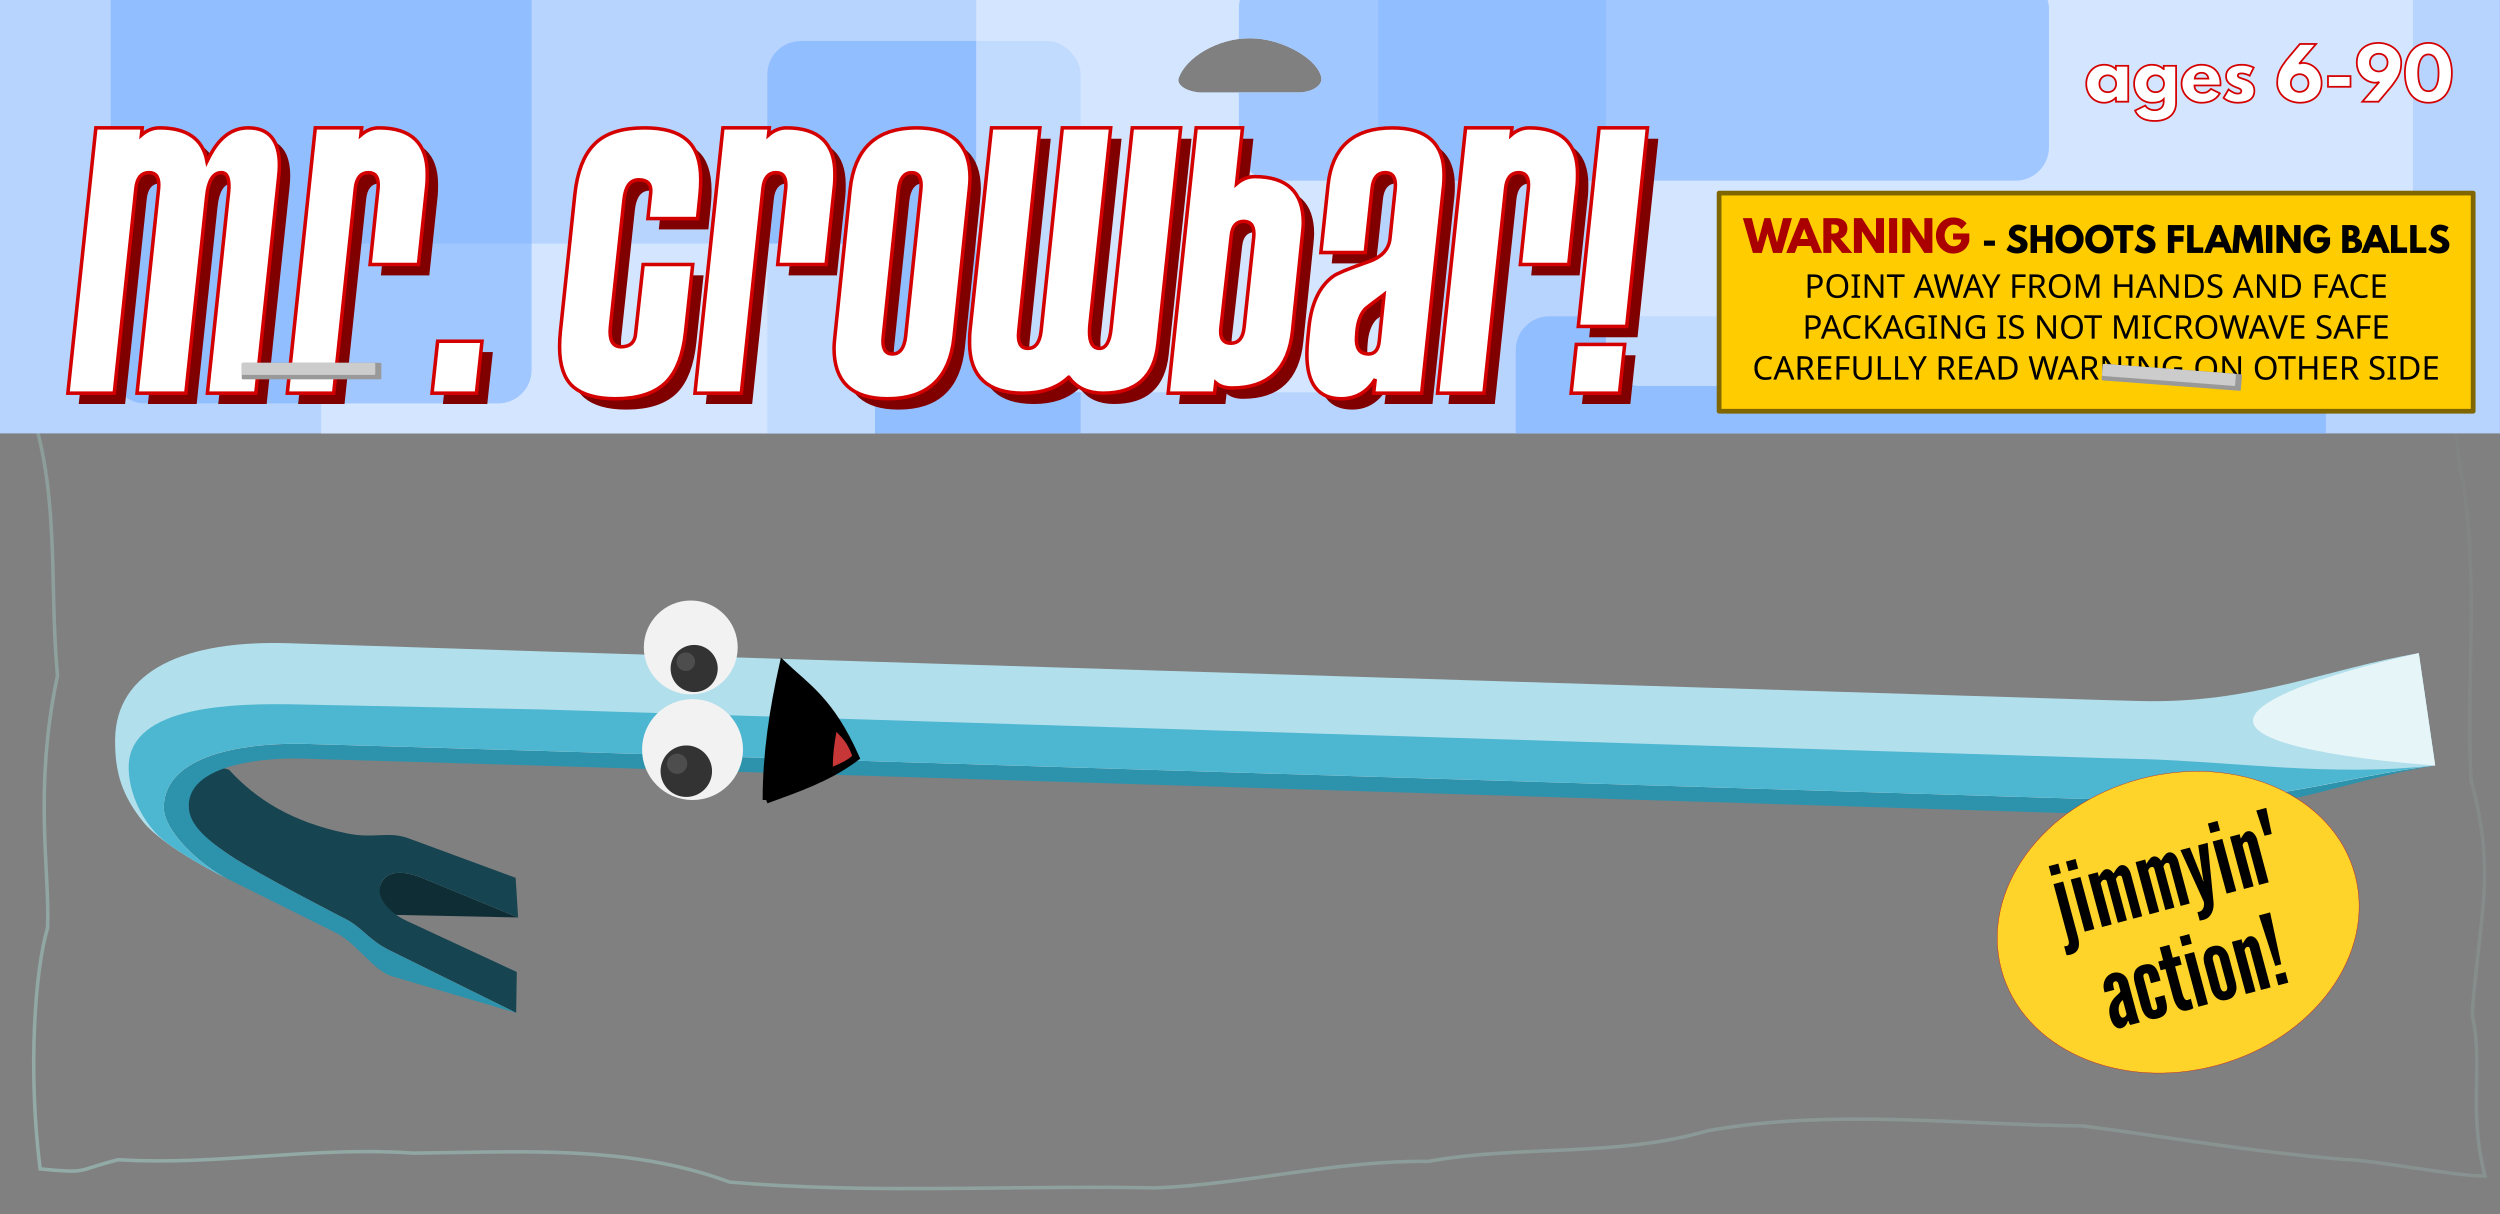 <?xml version="1.0" encoding="UTF-8" standalone="no"?>
<!-- Created with Inkscape (http://www.inkscape.org/) -->

<svg
   xmlns:dc="http://purl.org/dc/elements/1.1/"
   xmlns:cc="http://creativecommons.org/ns#"
   xmlns:rdf="http://www.w3.org/1999/02/22-rdf-syntax-ns#"
   xmlns:svg="http://www.w3.org/2000/svg"
   xmlns="http://www.w3.org/2000/svg"
   xmlns:xlink="http://www.w3.org/1999/xlink"
   xmlns:sodipodi="http://sodipodi.sourceforge.net/DTD/sodipodi-0.dtd"
   xmlns:inkscape="http://www.inkscape.org/namespaces/inkscape"
   width="700"
   height="340"
   viewBox="0 0 700 340"
   id="svg2"
   version="1.1"
   inkscape:version="0.92.2 2405546, 2018-03-11"
   sodipodi:docname="mrcrowbar.svg"
   inkscape:export-filename="/home/scott/Development/mrcrowbar/doc/source/_static/mrcrowbar.png"
   inkscape:export-xdpi="96"
   inkscape:export-ydpi="96">
  <rect x="0" y="0" width="700" height="340" fill="#808080" stroke="none"/>
  <defs
     id="defs4">
    <linearGradient
       inkscape:collect="always"
       id="linearGradient5156">
      <stop
         style="stop-color:#93aca7;stop-opacity:1;"
         offset="0"
         id="stop5158" />
      <stop
         style="stop-color:#93aca7;stop-opacity:0;"
         offset="1"
         id="stop5160" />
    </linearGradient>
    <clipPath
       clipPathUnits="userSpaceOnUse"
       id="clipPath5052">
      <path
         style="opacity:1;fill:#a02c2c;fill-opacity:1;stroke:none;stroke-width:0.2;stroke-linecap:round;stroke-linejoin:round;stroke-miterlimit:4;stroke-dasharray:none;stroke-opacity:1"
         d="m 594.642,483.705 0,24.457 141.072,0 0,-24.457 -141.072,0 z m 70.545,2.16 c 1.827,0 3.865,1.201 4.021,2.238 0.069,0.455 -0.581,0.824 -1.301,0.824 l -5.443,0 c -0.72,0 -1.463,-0.379 -1.301,-0.824 0.425,-1.165 2.196,-2.238 4.023,-2.238 z"
         id="path5054"
         inkscape:connector-curvature="0" />
    </clipPath>
    <linearGradient
       inkscape:collect="always"
       xlink:href="#linearGradient5156"
       id="linearGradient5162"
       x1="598.559"
       y1="592.343"
       x2="652.794"
       y2="493.701"
       gradientUnits="userSpaceOnUse"
       gradientTransform="matrix(4.962,0,0,4.962,-2950.633,-1880.073)" />
  </defs>
  <sodipodi:namedview
     id="base"
     pagecolor="#ffffff"
     bordercolor="#666666"
     borderopacity="1.0"
     inkscape:pageopacity="0.0"
     inkscape:pageshadow="2"
     inkscape:zoom="1.4142136"
     inkscape:cx="331.76249"
     inkscape:cy="239.60252"
     inkscape:document-units="px"
     inkscape:current-layer="layer1"
     showgrid="false"
     inkscape:window-width="1690"
     inkscape:window-height="737"
     inkscape:window-x="137"
     inkscape:window-y="288"
     inkscape:window-maximized="0"
     units="px" />
  <g
     inkscape:groupmode="layer"
     id="layer3"
     inkscape:label="BG"
     style="display:inline"
     transform="translate(0,-712.362)" />
  <g
     inkscape:label="Layer 1"
     inkscape:groupmode="layer"
     id="layer1"
     transform="translate(0,-712.362)">
    <path
       style="fill:none;fill-rule:evenodd;stroke:url(#linearGradient5162);stroke-width:0.992;stroke-linecap:butt;stroke-linejoin:miter;stroke-miterlimit:4;stroke-dasharray:none;stroke-opacity:1"
       d="m 6.734,821.686 c 10.495,25.735 6.876,53.029 9.362,79.905 -6.769,31.765 -2.103,54.698 -2.783,70.596 -3.461,11.479 -5.582,39.696 -2.078,67.468 14.112,1.38 9.788,0.392 21.896,-2.565 27.44,1.708 55.043,-3.839 82.511,-1.855 29.725,-0.259 60.297,-2.475 88.629,8.108 39.64,3.429 79.632,0.821 119.412,1.635 25.443,-1.095 50.603,-7.729 76.291,-7.443 25.793,-4.653 52.511,-1.078 78.128,-8.552 34.582,-6.242 69.934,-1.691 104.847,-1.372 26.767,3.414 46.306,7.146 73.276,9.381 8.183,0.085 31.503,4.772 39.569,4.661 -4.819,-18.549 -0.363,-31.072 -3.579,-45.219 1.917,-27.68 6.869,-39.196 -0.323,-65.672 -1.464,-29.056 2.503,-57.959 -2.88,-86.747 -1.619,-10.246 -2.248,-20.646 -1.861,-31.013"
       id="path5132"
       inkscape:connector-curvature="0"
       sodipodi:nodetypes="ccccccccccccccccc" />
    <g
       id="g5042"
       clip-path="url(#clipPath5052)"
       transform="matrix(4.962,0,0,4.962,-2950.633,-1687.795)">
      <rect
         y="483.705"
         x="594.643"
         height="24.458"
         width="141.071"
         id="rect4152"
         style="opacity:1;fill:#b7d4ff;fill-opacity:1;stroke:none;stroke-width:0.2;stroke-linecap:round;stroke-linejoin:round;stroke-miterlimit:4;stroke-dasharray:none;stroke-opacity:1" />
      <rect
         rx="1.884"
         y="486.023"
         x="637.946"
         height="26.429"
         width="17.679"
         id="rect4154-4"
         style="opacity:1;fill:#6ca7ff;fill-opacity:0.503;stroke:none;stroke-width:0.2;stroke-linecap:round;stroke-linejoin:round;stroke-miterlimit:4;stroke-dasharray:none;stroke-opacity:1" />
      <rect
         rx="1.884"
         y="497.452"
         x="612.768"
         height="17.679"
         width="31.25"
         id="rect4154-6"
         style="opacity:1;fill:#f1f6ff;fill-opacity:0.503;stroke:none;stroke-width:0.2;stroke-linecap:round;stroke-linejoin:round;stroke-miterlimit:4;stroke-dasharray:none;stroke-opacity:1" />
      <rect
         rx="1.884"
         y="478.88"
         x="649.732"
         height="26.964"
         width="22.679"
         id="rect4154-6-7"
         style="opacity:1;fill:#f1f6ff;fill-opacity:0.503;stroke:none;stroke-width:0.2;stroke-linecap:round;stroke-linejoin:round;stroke-miterlimit:4;stroke-dasharray:none;stroke-opacity:1" />
      <rect
         rx="1.884"
         y="501.559"
         x="680.179"
         height="11.607"
         width="45.714"
         id="rect4154-4-0-9"
         style="opacity:1;fill:#6ca7ff;fill-opacity:0.503;stroke:none;stroke-width:0.2;stroke-linecap:round;stroke-linejoin:round;stroke-miterlimit:4;stroke-dasharray:none;stroke-opacity:1" />
      <rect
         rx="1.884"
         y="479.059"
         x="685.268"
         height="26.429"
         width="45.536"
         id="rect4154-6-3"
         style="opacity:1;fill:#f1f6ff;fill-opacity:0.503;stroke:none;stroke-width:0.2;stroke-linecap:round;stroke-linejoin:round;stroke-miterlimit:4;stroke-dasharray:none;stroke-opacity:1" />
      <rect
         rx="1.884"
         y="481.291"
         x="600.893"
         height="25.179"
         width="23.75"
         id="rect4154"
         style="opacity:1;fill:#6ca7ff;fill-opacity:0.503;stroke:none;stroke-width:0.2;stroke-linecap:round;stroke-linejoin:round;stroke-miterlimit:4;stroke-dasharray:none;stroke-opacity:1" />
      <rect
         rx="1.884"
         y="482.294"
         x="664.552"
         height="11.607"
         width="45.714"
         id="rect4154-4-0"
         style="opacity:1;fill:#6ca7ff;fill-opacity:0.503;stroke:none;stroke-width:0.2;stroke-linecap:round;stroke-linejoin:round;stroke-miterlimit:4;stroke-dasharray:none;stroke-opacity:1" />
    </g>
    <g
       id="g5083"
       transform="matrix(1.91,0,0,1.892,-965.658,-451.109)">
      <rect
         y="643.517"
         x="757.595"
         height="32.284"
         width="110.545"
         id="rect4425"
         style="opacity:1;fill:#ffcc00;fill-opacity:1;stroke:#806600;stroke-width:0.696;stroke-linecap:round;stroke-linejoin:round;stroke-miterlimit:4;stroke-dasharray:none;stroke-opacity:1" />
      <g
         aria-label="WARNING - SHOOTS FLAMING BALLS"
         style="font-style:normal;font-variant:normal;font-weight:bold;font-stretch:normal;line-height:0%;font-family:'League Spartan';-inkscape-font-specification:'League Spartan Bold';letter-spacing:0px;word-spacing:0px;fill:#000000;fill-opacity:1;stroke:none;stroke-width:1px;stroke-linecap:butt;stroke-linejoin:miter;stroke-opacity:1"
         id="text4318-9-0">
        <path
           d="m 765.505,652.377 h 1.3 l 1.469,-5.156 h -1.3 l -0.881,3.538 h -0.031 l -0.938,-3.538 h -0.887 l -0.938,3.538 h -0.031 l -0.881,-3.538 h -1.306 l 1.469,5.156 h 1.306 l 0.825,-2.894 z"
           style="font-size:6.25px;fill:#aa0000"
           id="path956" />
        <path
           d="m 770.601,647.221 h -1.087 l -2.081,5.156 h 1.262 l 0.381,-1.031 h 1.962 l 0.381,1.031 h 1.262 z m 0.037,3.094 h -1.163 l 0.575,-1.5 h 0.013 z"
           style="font-size:6.25px;fill:#aa0000"
           id="path958" />
        <path
           d="m 772.877,647.221 v 5.156 h 1.175 v -2.038 l 1.575,2.038 h 1.494 l -1.775,-2.131 c 0.631,-0.2 1.056,-0.719 1.056,-1.494 0,-1.012 -0.725,-1.531 -1.681,-1.531 z m 1.175,2.288 v -1.35 h 0.138 c 0.444,0 0.975,0.031 0.975,0.675 0,0.644 -0.531,0.675 -0.975,0.675 z"
           style="font-size:6.25px;fill:#aa0000"
           id="path960" />
        <path
           d="m 778.532,649.177 h 0.013 l 2.05,3.2 h 1.175 v -5.156 h -1.175 v 3.2 h -0.013 l -2.05,-3.2 h -1.175 v 5.156 h 1.175 z"
           style="font-size:6.25px;fill:#aa0000"
           id="path962" />
        <path
           d="m 783.695,647.221 h -1.175 v 5.156 h 1.175 z"
           style="font-size:6.25px;fill:#aa0000"
           id="path964" />
        <path
           d="m 785.624,649.177 h 0.013 l 2.05,3.2 h 1.175 v -5.156 h -1.175 v 3.2 h -0.013 l -2.05,-3.2 h -1.175 v 5.156 h 1.175 z"
           style="font-size:6.25px;fill:#aa0000"
           id="path966" />
        <path
           d="m 794.275,649.49 h -2.381 v 0.906 h 1.188 c 0,0.631 -0.556,0.994 -1.119,0.994 -0.725,0 -1.312,-0.713 -1.312,-1.587 0,-0.894 0.588,-1.613 1.312,-1.613 0.456,0 0.85,0.181 1.15,0.662 l 0.769,-0.844 c -0.45,-0.544 -1.081,-0.881 -1.988,-0.881 -1.45,0 -2.513,1.194 -2.513,2.675 0,1.475 1.125,2.669 2.513,2.669 1.012,0 2.1,-0.556 2.381,-1.863 z"
           style="font-size:6.25px;fill:#aa0000"
           id="path968" />
        <path
           d="m 796.422,650.547 v 0.765 h 1.61 v -0.765 z"
           style="font-size:5px"
           id="path970" />
        <path
           d="m 801.419,648.177 c -0.665,0 -1.345,0.49 -1.345,1.26 0,0.43 0.29,0.815 0.785,1.06 0.49,0.245 0.93,0.38 0.93,0.68 0,0.385 -0.39,0.405 -0.595,0.405 -0.46,0 -1.01,-0.465 -1.01,-0.465 l -0.47,0.79 c 0,0 0.585,0.545 1.55,0.545 0.805,0 1.555,-0.345 1.555,-1.33 0,-0.54 -0.505,-0.93 -0.965,-1.125 -0.47,-0.2 -0.86,-0.365 -0.86,-0.595 0,-0.225 0.17,-0.37 0.49,-0.37 0.425,0 0.835,0.285 0.835,0.285 l 0.38,-0.75 c 0,0 -0.53,-0.39 -1.28,-0.39 z"
           style="font-size:5px"
           id="path972" />
        <path
           d="m 804.198,650.722 h 1.33 v 1.655 h 0.94 v -4.125 h -0.94 v 1.645 h -1.33 v -1.645 h -0.94 v 4.125 h 0.94 z"
           style="font-size:5px"
           id="path974" />
        <path
           d="m 806.882,650.312 c 0,1.205 0.86,2.14 2.08,2.14 1.185,0 2.075,-0.935 2.075,-2.14 0,-1.205 -0.93,-2.135 -2.075,-2.135 -1.135,0 -2.08,0.93 -2.08,2.135 z m 1.015,0 c 0,-0.615 0.34,-1.23 1.065,-1.23 0.73,0 1.06,0.615 1.06,1.23 0,0.615 -0.31,1.23 -1.06,1.23 -0.77,0 -1.065,-0.615 -1.065,-1.23 z"
           style="font-size:5px"
           id="path976" />
        <path
           d="m 811.267,650.312 c 0,1.205 0.86,2.14 2.08,2.14 1.185,0 2.075,-0.935 2.075,-2.14 0,-1.205 -0.93,-2.135 -2.075,-2.135 -1.135,0 -2.08,0.93 -2.08,2.135 z m 1.015,0 c 0,-0.615 0.34,-1.23 1.065,-1.23 0.73,0 1.06,0.615 1.06,1.23 0,0.615 -0.31,1.23 -1.06,1.23 -0.77,0 -1.065,-0.615 -1.065,-1.23 z"
           style="font-size:5px"
           id="path978" />
        <path
           d="m 815.42,649.077 h 0.98 v 3.3 h 0.94 v -3.3 h 0.98 v -0.825 h -2.9 z"
           style="font-size:5px"
           id="path980" />
        <path
           d="m 820.179,648.177 c -0.665,0 -1.345,0.49 -1.345,1.26 0,0.43 0.29,0.815 0.785,1.06 0.49,0.245 0.93,0.38 0.93,0.68 0,0.385 -0.39,0.405 -0.595,0.405 -0.46,0 -1.01,-0.465 -1.01,-0.465 l -0.47,0.79 c 0,0 0.585,0.545 1.55,0.545 0.805,0 1.555,-0.345 1.555,-1.33 0,-0.54 -0.505,-0.93 -0.965,-1.125 -0.47,-0.2 -0.86,-0.365 -0.86,-0.595 0,-0.225 0.17,-0.37 0.49,-0.37 0.425,0 0.835,0.285 0.835,0.285 l 0.38,-0.75 c 0,0 -0.53,-0.39 -1.28,-0.39 z"
           style="font-size:5px"
           id="path982" />
        <path
           d="m 825.77,648.252 h -2.385 v 4.125 h 0.94 v -1.655 h 1.335 v -0.825 h -1.335 v -0.82 h 1.445 z"
           style="font-size:5px"
           id="path984" />
        <path
           d="m 827.157,648.252 h -0.94 v 4.125 h 2.36 v -0.825 h -1.42 z"
           style="font-size:5px"
           id="path986" />
        <path
           d="m 831.213,648.252 h -0.87 l -1.665,4.125 h 1.01 l 0.305,-0.825 h 1.57 l 0.305,0.825 h 1.01 z m 0.03,2.475 h -0.93 l 0.46,-1.2 h 0.01 z"
           style="font-size:5px"
           id="path988" />
        <path
           d="m 836.444,652.377 h 0.94 l -0.37,-4.125 h -1 l -0.915,2.38 -0.915,-2.38 h -1 l -0.37,4.125 h 0.94 l 0.195,-2.445 h 0.025 l 0.845,2.42 h 0.56 l 0.845,-2.42 h 0.025 z"
           style="font-size:5px"
           id="path990" />
        <path
           d="m 838.7,648.252 h -0.94 v 4.125 h 0.94 z"
           style="font-size:5px"
           id="path992" />
        <path
           d="m 840.243,649.817 h 0.01 l 1.64,2.56 h 0.94 v -4.125 h -0.94 v 2.56 h -0.01 l -1.64,-2.56 h -0.94 v 4.125 h 0.94 z"
           style="font-size:5px"
           id="path994" />
        <path
           d="m 847.164,650.067 h -1.905 v 0.725 h 0.95 c 0,0.505 -0.445,0.795 -0.895,0.795 -0.58,0 -1.05,-0.57 -1.05,-1.27 0,-0.715 0.47,-1.29 1.05,-1.29 0.365,0 0.68,0.145 0.92,0.53 l 0.615,-0.675 c -0.36,-0.435 -0.865,-0.705 -1.59,-0.705 -1.16,0 -2.01,0.955 -2.01,2.14 0,1.18 0.9,2.135 2.01,2.135 0.81,0 1.68,-0.445 1.905,-1.49 z"
           style="font-size:5px"
           id="path996" />
        <path
           d="m 848.942,648.252 v 4.125 h 1.565 c 0.855,0 1.35,-0.47 1.35,-1.15 0,-0.665 -0.365,-0.95 -0.88,-1.04 0.35,-0.18 0.515,-0.505 0.515,-0.885 0,-0.785 -0.56,-1.05 -1.27,-1.05 z m 0.94,1.615 v -0.89 h 0.075 c 0.41,0 0.625,0.125 0.625,0.42 0,0.345 -0.22,0.47 -0.625,0.47 z m 0,1.785 v -0.975 h 0.295 c 0.445,0 0.69,0.135 0.69,0.515 0,0.325 -0.245,0.46 -0.69,0.46 z"
           style="font-size:5px"
           id="path998" />
        <path
           d="m 854.269,648.252 h -0.87 l -1.665,4.125 h 1.01 l 0.305,-0.825 h 1.57 l 0.305,0.825 h 1.01 z m 0.03,2.475 h -0.93 l 0.46,-1.2 h 0.01 z"
           style="font-size:5px"
           id="path1000" />
        <path
           d="m 857.03,648.252 h -0.94 v 4.125 h 2.36 v -0.825 h -1.42 z"
           style="font-size:5px"
           id="path1002" />
        <path
           d="m 859.853,648.252 h -0.94 v 4.125 h 2.36 v -0.825 h -1.42 z"
           style="font-size:5px"
           id="path1004" />
        <path
           d="m 863.255,648.177 c -0.665,0 -1.345,0.49 -1.345,1.26 0,0.43 0.29,0.815 0.785,1.06 0.49,0.245 0.93,0.38 0.93,0.68 0,0.385 -0.39,0.405 -0.595,0.405 -0.46,0 -1.01,-0.465 -1.01,-0.465 l -0.47,0.79 c 0,0 0.585,0.545 1.55,0.545 0.805,0 1.555,-0.345 1.555,-1.33 0,-0.54 -0.505,-0.93 -0.965,-1.125 -0.47,-0.2 -0.86,-0.365 -0.86,-0.595 0,-0.225 0.17,-0.37 0.49,-0.37 0.425,0 0.835,0.285 0.835,0.285 l 0.38,-0.75 c 0,0 -0.53,-0.39 -1.28,-0.39 z"
           style="font-size:5px"
           id="path1006" />
      </g>
      <g
         aria-label="POINT AWAY FROM HANDS AND FACE
PACKAGING IS NOT MICROWAVE SAFE
CAREFULLY READ WARNING ON OTHER SIDE"
         style="font-style:normal;font-variant:normal;font-weight:500;font-stretch:normal;line-height:0%;font-family:'League Gothic';-inkscape-font-specification:'League Gothic Medium';text-align:center;letter-spacing:0px;word-spacing:0px;text-anchor:middle;fill:#000000;fill-opacity:1;stroke:none;stroke-width:1px;stroke-linecap:butt;stroke-linejoin:miter;stroke-opacity:1"
         id="text4318-9-6">
        <path
           d="m 771.49,655.555 q 0.678,0 0.988,0.266 0.31,0.266 0.31,0.751 0,0.286 -0.131,0.538 -0.126,0.247 -0.431,0.402 -0.3,0.155 -0.818,0.155 h -0.397 v 1.346 h -0.436 v -3.458 z m -0.039,0.373 h -0.441 v 1.366 h 0.349 q 0.494,0 0.736,-0.16 0.242,-0.16 0.242,-0.542 0,-0.334 -0.218,-0.499 -0.213,-0.165 -0.668,-0.165 z"
           style="font-style:normal;font-variant:normal;font-weight:normal;font-stretch:normal;font-size:4.843px;line-height:1.25;font-family:sans-serif;-inkscape-font-specification:sans-serif;text-align:center;text-anchor:middle"
           id="path1040" />
        <path
           d="m 776.524,657.279 q 0,0.538 -0.184,0.939 -0.179,0.397 -0.538,0.62 -0.354,0.223 -0.872,0.223 -0.538,0 -0.896,-0.223 -0.354,-0.223 -0.528,-0.625 -0.174,-0.402 -0.174,-0.939 0,-0.528 0.174,-0.925 0.174,-0.402 0.528,-0.625 0.358,-0.223 0.901,-0.223 0.518,0 0.872,0.223 0.354,0.218 0.533,0.62 0.184,0.397 0.184,0.935 z m -2.731,0 q 0,0.654 0.276,1.031 0.276,0.373 0.862,0.373 0.586,0 0.857,-0.373 0.276,-0.378 0.276,-1.031 0,-0.654 -0.271,-1.022 -0.271,-0.373 -0.857,-0.373 -0.591,0 -0.867,0.373 -0.276,0.368 -0.276,1.022 z"
           style="font-style:normal;font-variant:normal;font-weight:normal;font-stretch:normal;font-size:4.843px;line-height:1.25;font-family:sans-serif;-inkscape-font-specification:sans-serif;text-align:center;text-anchor:middle"
           id="path1042" />
        <path
           d="m 778.264,659.013 h -1.249 v -0.252 l 0.407,-0.092 v -2.765 l -0.407,-0.097 v -0.252 h 1.249 v 0.252 l -0.407,0.097 v 2.765 l 0.407,0.092 z"
           style="font-style:normal;font-variant:normal;font-weight:normal;font-stretch:normal;font-size:4.843px;line-height:1.25;font-family:sans-serif;-inkscape-font-specification:sans-serif;text-align:center;text-anchor:middle"
           id="path1044" />
        <path
           d="m 781.677,659.013 h -0.508 l -1.85,-2.872 h -0.019 q 0.01,0.169 0.024,0.421 0.015,0.252 0.015,0.518 v 1.932 h -0.402 v -3.458 h 0.504 l 1.845,2.862 h 0.019 q -0.005,-0.077 -0.015,-0.232 -0.005,-0.155 -0.015,-0.334 -0.005,-0.184 -0.005,-0.344 v -1.952 h 0.407 z"
           style="font-style:normal;font-variant:normal;font-weight:normal;font-stretch:normal;font-size:4.843px;line-height:1.25;font-family:sans-serif;-inkscape-font-specification:sans-serif;text-align:center;text-anchor:middle"
           id="path1046" />
        <path
           d="m 783.71,659.013 h -0.436 v -3.075 h -1.08 v -0.383 h 2.591 v 0.383 h -1.075 z"
           style="font-style:normal;font-variant:normal;font-weight:normal;font-stretch:normal;font-size:4.843px;line-height:1.25;font-family:sans-serif;-inkscape-font-specification:sans-serif;text-align:center;text-anchor:middle"
           id="path1048" />
        <path
           d="m 788.738,659.013 -0.416,-1.07 h -1.37 l -0.412,1.07 h -0.441 l 1.351,-3.472 h 0.392 l 1.346,3.472 z m -0.547,-1.458 -0.387,-1.046 q -0.015,-0.039 -0.048,-0.14 -0.034,-0.102 -0.068,-0.208 -0.029,-0.111 -0.048,-0.169 -0.039,0.15 -0.082,0.295 -0.039,0.14 -0.068,0.223 l -0.392,1.046 z"
           style="font-style:normal;font-variant:normal;font-weight:normal;font-stretch:normal;font-size:4.843px;line-height:1.25;font-family:sans-serif;-inkscape-font-specification:sans-serif;text-align:center;text-anchor:middle"
           id="path1050" />
        <path
           d="m 793.443,655.555 -0.92,3.458 h -0.441 l -0.673,-2.266 q -0.044,-0.136 -0.082,-0.276 -0.034,-0.145 -0.063,-0.252 -0.024,-0.111 -0.029,-0.155 -0.005,0.063 -0.053,0.271 -0.048,0.203 -0.111,0.426 l -0.654,2.252 h -0.441 l -0.915,-3.458 h 0.455 l 0.538,2.111 q 0.058,0.223 0.097,0.431 0.044,0.208 0.068,0.392 0.024,-0.189 0.073,-0.412 0.048,-0.223 0.111,-0.436 l 0.61,-2.087 h 0.45 l 0.634,2.102 q 0.068,0.223 0.116,0.446 0.048,0.223 0.073,0.387 0.019,-0.179 0.063,-0.387 0.048,-0.213 0.107,-0.441 l 0.533,-2.107 z"
           style="font-style:normal;font-variant:normal;font-weight:normal;font-stretch:normal;font-size:4.843px;line-height:1.25;font-family:sans-serif;-inkscape-font-specification:sans-serif;text-align:center;text-anchor:middle"
           id="path1052" />
        <path
           d="m 795.955,659.013 -0.416,-1.07 h -1.37 l -0.412,1.07 h -0.441 l 1.351,-3.472 h 0.392 l 1.346,3.472 z m -0.547,-1.458 -0.387,-1.046 q -0.015,-0.039 -0.048,-0.14 -0.034,-0.102 -0.068,-0.208 -0.029,-0.111 -0.048,-0.169 -0.039,0.15 -0.082,0.295 -0.039,0.14 -0.068,0.223 l -0.392,1.046 z"
           style="font-style:normal;font-variant:normal;font-weight:normal;font-stretch:normal;font-size:4.843px;line-height:1.25;font-family:sans-serif;-inkscape-font-specification:sans-serif;text-align:center;text-anchor:middle"
           id="path1054" />
        <path
           d="m 797.486,657.255 0.901,-1.7 h 0.47 l -1.153,2.116 v 1.341 h -0.436 v -1.322 l -1.153,-2.136 h 0.475 z"
           style="font-style:normal;font-variant:normal;font-weight:normal;font-stretch:normal;font-size:4.843px;line-height:1.25;font-family:sans-serif;-inkscape-font-specification:sans-serif;text-align:center;text-anchor:middle"
           id="path1056" />
        <path
           d="m 801.022,659.013 h -0.436 v -3.458 h 1.932 v 0.383 h -1.496 v 1.225 h 1.404 v 0.383 h -1.404 z"
           style="font-style:normal;font-variant:normal;font-weight:normal;font-stretch:normal;font-size:4.843px;line-height:1.25;font-family:sans-serif;-inkscape-font-specification:sans-serif;text-align:center;text-anchor:middle"
           id="path1058" />
        <path
           d="m 804.056,655.555 q 0.644,0 0.949,0.247 0.31,0.242 0.31,0.736 0,0.276 -0.102,0.46 -0.102,0.184 -0.262,0.295 -0.155,0.111 -0.329,0.169 l 0.949,1.55 h -0.508 l -0.838,-1.429 h -0.688 v 1.429 h -0.436 v -3.458 z m -0.024,0.378 h -0.494 v 1.283 h 0.518 q 0.421,0 0.615,-0.165 0.194,-0.169 0.194,-0.494 0,-0.339 -0.203,-0.479 -0.203,-0.145 -0.63,-0.145 z"
           style="font-style:normal;font-variant:normal;font-weight:normal;font-stretch:normal;font-size:4.843px;line-height:1.25;font-family:sans-serif;-inkscape-font-specification:sans-serif;text-align:center;text-anchor:middle"
           id="path1060" />
        <path
           d="m 809.127,657.279 q 0,0.538 -0.184,0.939 -0.179,0.397 -0.538,0.62 -0.354,0.223 -0.872,0.223 -0.538,0 -0.896,-0.223 -0.354,-0.223 -0.528,-0.625 -0.174,-0.402 -0.174,-0.939 0,-0.528 0.174,-0.925 0.174,-0.402 0.528,-0.625 0.358,-0.223 0.901,-0.223 0.518,0 0.872,0.223 0.354,0.218 0.533,0.62 0.184,0.397 0.184,0.935 z m -2.731,0 q 0,0.654 0.276,1.031 0.276,0.373 0.862,0.373 0.586,0 0.857,-0.373 0.276,-0.378 0.276,-1.031 0,-0.654 -0.271,-1.022 -0.271,-0.373 -0.857,-0.373 -0.591,0 -0.867,0.373 -0.276,0.368 -0.276,1.022 z"
           style="font-style:normal;font-variant:normal;font-weight:normal;font-stretch:normal;font-size:4.843px;line-height:1.25;font-family:sans-serif;-inkscape-font-specification:sans-serif;text-align:center;text-anchor:middle"
           id="path1062" />
        <path
           d="m 811.418,659.013 -1.138,-3.032 h -0.019 q 0.015,0.15 0.024,0.407 0.01,0.252 0.01,0.528 v 2.097 h -0.402 v -3.458 h 0.644 l 1.065,2.833 h 0.019 l 1.085,-2.833 h 0.639 v 3.458 h -0.431 v -2.126 q 0,-0.252 0.01,-0.499 0.015,-0.247 0.024,-0.402 h -0.019 l -1.153,3.027 z"
           style="font-style:normal;font-variant:normal;font-weight:normal;font-stretch:normal;font-size:4.843px;line-height:1.25;font-family:sans-serif;-inkscape-font-specification:sans-serif;text-align:center;text-anchor:middle"
           id="path1064" />
        <path
           d="m 818.184,659.013 h -0.436 v -1.613 h -1.772 v 1.613 h -0.436 v -3.458 h 0.436 v 1.462 h 1.772 v -1.462 h 0.436 z"
           style="font-style:normal;font-variant:normal;font-weight:normal;font-stretch:normal;font-size:4.843px;line-height:1.25;font-family:sans-serif;-inkscape-font-specification:sans-serif;text-align:center;text-anchor:middle"
           id="path1066" />
        <path
           d="m 821.294,659.013 -0.416,-1.07 h -1.37 l -0.412,1.07 h -0.441 l 1.351,-3.472 h 0.392 l 1.346,3.472 z m -0.547,-1.458 -0.387,-1.046 q -0.015,-0.039 -0.048,-0.14 -0.034,-0.102 -0.068,-0.208 -0.029,-0.111 -0.048,-0.169 -0.039,0.15 -0.082,0.295 -0.039,0.14 -0.068,0.223 l -0.392,1.046 z"
           style="font-style:normal;font-variant:normal;font-weight:normal;font-stretch:normal;font-size:4.843px;line-height:1.25;font-family:sans-serif;-inkscape-font-specification:sans-serif;text-align:center;text-anchor:middle"
           id="path1068" />
        <path
           d="m 824.958,659.013 h -0.508 l -1.85,-2.872 h -0.019 q 0.01,0.169 0.024,0.421 0.015,0.252 0.015,0.518 v 1.932 h -0.402 v -3.458 h 0.504 l 1.845,2.862 h 0.019 q -0.005,-0.077 -0.015,-0.232 -0.005,-0.155 -0.015,-0.334 -0.005,-0.184 -0.005,-0.344 v -1.952 h 0.407 z"
           style="font-style:normal;font-variant:normal;font-weight:normal;font-stretch:normal;font-size:4.843px;line-height:1.25;font-family:sans-serif;-inkscape-font-specification:sans-serif;text-align:center;text-anchor:middle"
           id="path1070" />
        <path
           d="m 828.667,657.25 q 0,0.877 -0.479,1.322 -0.475,0.441 -1.327,0.441 h -0.964 v -3.458 h 1.065 q 0.518,0 0.901,0.194 0.387,0.194 0.596,0.571 0.208,0.378 0.208,0.93 z m -0.46,0.015 q 0,-0.693 -0.344,-1.012 -0.339,-0.324 -0.964,-0.324 h -0.567 v 2.712 h 0.47 q 1.404,0 1.404,-1.375 z"
           style="font-style:normal;font-variant:normal;font-weight:normal;font-stretch:normal;font-size:4.843px;line-height:1.25;font-family:sans-serif;-inkscape-font-specification:sans-serif;text-align:center;text-anchor:middle"
           id="path1072" />
        <path
           d="m 831.395,658.088 q 0,0.46 -0.334,0.717 -0.334,0.257 -0.901,0.257 -0.291,0 -0.538,-0.044 -0.247,-0.044 -0.412,-0.121 v -0.416 q 0.174,0.077 0.431,0.14 0.262,0.063 0.538,0.063 0.383,0 0.581,-0.15 0.199,-0.15 0.199,-0.407 0,-0.169 -0.073,-0.286 -0.073,-0.116 -0.252,-0.213 -0.179,-0.097 -0.489,-0.213 -0.446,-0.16 -0.668,-0.392 -0.223,-0.232 -0.223,-0.634 0,-0.271 0.14,-0.47 0.14,-0.199 0.387,-0.305 0.247,-0.107 0.576,-0.107 0.281,0 0.518,0.053 0.237,0.053 0.436,0.14 l -0.136,0.373 q -0.179,-0.077 -0.392,-0.131 -0.213,-0.053 -0.436,-0.053 -0.324,0 -0.489,0.14 -0.165,0.136 -0.165,0.363 0,0.174 0.073,0.291 0.073,0.116 0.237,0.213 0.165,0.092 0.446,0.194 0.305,0.111 0.513,0.242 0.213,0.126 0.32,0.305 0.111,0.179 0.111,0.45 z"
           style="font-style:normal;font-variant:normal;font-weight:normal;font-stretch:normal;font-size:4.843px;line-height:1.25;font-family:sans-serif;-inkscape-font-specification:sans-serif;text-align:center;text-anchor:middle"
           id="path1074" />
        <path
           d="m 835.519,659.013 -0.416,-1.07 h -1.37 l -0.412,1.07 h -0.441 l 1.351,-3.472 h 0.392 l 1.346,3.472 z m -0.547,-1.458 -0.387,-1.046 q -0.015,-0.039 -0.048,-0.14 -0.034,-0.102 -0.068,-0.208 -0.029,-0.111 -0.048,-0.169 -0.039,0.15 -0.082,0.295 -0.039,0.14 -0.068,0.223 l -0.392,1.046 z"
           style="font-style:normal;font-variant:normal;font-weight:normal;font-stretch:normal;font-size:4.843px;line-height:1.25;font-family:sans-serif;-inkscape-font-specification:sans-serif;text-align:center;text-anchor:middle"
           id="path1076" />
        <path
           d="m 839.184,659.013 h -0.508 l -1.85,-2.872 h -0.019 q 0.01,0.169 0.024,0.421 0.015,0.252 0.015,0.518 v 1.932 h -0.402 v -3.458 h 0.504 l 1.845,2.862 h 0.019 q -0.005,-0.077 -0.015,-0.232 -0.005,-0.155 -0.015,-0.334 -0.005,-0.184 -0.005,-0.344 v -1.952 h 0.407 z"
           style="font-style:normal;font-variant:normal;font-weight:normal;font-stretch:normal;font-size:4.843px;line-height:1.25;font-family:sans-serif;-inkscape-font-specification:sans-serif;text-align:center;text-anchor:middle"
           id="path1078" />
        <path
           d="m 842.892,657.25 q 0,0.877 -0.479,1.322 -0.475,0.441 -1.327,0.441 h -0.964 v -3.458 h 1.065 q 0.518,0 0.901,0.194 0.387,0.194 0.596,0.571 0.208,0.378 0.208,0.93 z m -0.46,0.015 q 0,-0.693 -0.344,-1.012 -0.339,-0.324 -0.964,-0.324 h -0.567 v 2.712 h 0.47 q 1.404,0 1.404,-1.375 z"
           style="font-style:normal;font-variant:normal;font-weight:normal;font-stretch:normal;font-size:4.843px;line-height:1.25;font-family:sans-serif;-inkscape-font-specification:sans-serif;text-align:center;text-anchor:middle"
           id="path1080" />
        <path
           d="m 845.353,659.013 h -0.436 v -3.458 h 1.932 v 0.383 h -1.496 v 1.225 h 1.404 v 0.383 h -1.404 z"
           style="font-style:normal;font-variant:normal;font-weight:normal;font-stretch:normal;font-size:4.843px;line-height:1.25;font-family:sans-serif;-inkscape-font-specification:sans-serif;text-align:center;text-anchor:middle"
           id="path1082" />
        <path
           d="m 849.508,659.013 -0.416,-1.07 h -1.37 l -0.412,1.07 h -0.441 l 1.351,-3.472 h 0.392 l 1.346,3.472 z m -0.547,-1.458 -0.387,-1.046 q -0.015,-0.039 -0.048,-0.14 -0.034,-0.102 -0.068,-0.208 -0.029,-0.111 -0.048,-0.169 -0.039,0.15 -0.082,0.295 -0.039,0.14 -0.068,0.223 l -0.392,1.046 z"
           style="font-style:normal;font-variant:normal;font-weight:normal;font-stretch:normal;font-size:4.843px;line-height:1.25;font-family:sans-serif;-inkscape-font-specification:sans-serif;text-align:center;text-anchor:middle"
           id="path1084" />
        <path
           d="m 851.819,655.889 q -0.557,0 -0.877,0.373 -0.32,0.373 -0.32,1.022 0,0.644 0.295,1.022 0.3,0.373 0.896,0.373 0.223,0 0.426,-0.039 0.203,-0.039 0.402,-0.097 v 0.378 q -0.194,0.073 -0.402,0.107 -0.203,0.034 -0.489,0.034 -0.528,0 -0.881,-0.218 -0.354,-0.218 -0.533,-0.62 -0.174,-0.402 -0.174,-0.944 0,-0.523 0.189,-0.92 0.194,-0.402 0.567,-0.625 0.373,-0.228 0.906,-0.228 0.547,0 0.954,0.203 l -0.174,0.368 q -0.16,-0.073 -0.358,-0.131 -0.194,-0.058 -0.426,-0.058 z"
           style="font-style:normal;font-variant:normal;font-weight:normal;font-stretch:normal;font-size:4.843px;line-height:1.25;font-family:sans-serif;-inkscape-font-specification:sans-serif;text-align:center;text-anchor:middle"
           id="path1086" />
        <path
           d="m 855.334,659.013 h -1.932 v -3.458 h 1.932 v 0.383 h -1.496 v 1.08 h 1.409 v 0.378 h -1.409 v 1.235 h 1.496 z"
           style="font-style:normal;font-variant:normal;font-weight:normal;font-stretch:normal;font-size:4.843px;line-height:1.25;font-family:sans-serif;-inkscape-font-specification:sans-serif;text-align:center;text-anchor:middle"
           id="path1088" />
        <path
           d="m 771.202,661.608 q 0.678,0 0.988,0.266 0.31,0.266 0.31,0.751 0,0.286 -0.131,0.538 -0.126,0.247 -0.431,0.402 -0.3,0.155 -0.818,0.155 h -0.397 v 1.346 h -0.436 v -3.458 z m -0.039,0.373 h -0.441 v 1.366 h 0.349 q 0.494,0 0.736,-0.16 0.242,-0.16 0.242,-0.542 0,-0.334 -0.218,-0.499 -0.213,-0.165 -0.668,-0.165 z"
           style="font-style:normal;font-variant:normal;font-weight:normal;font-stretch:normal;font-size:4.843px;line-height:1.25;font-family:sans-serif;-inkscape-font-specification:sans-serif;text-align:center;text-anchor:middle"
           id="path1090" />
        <path
           d="m 775.142,665.066 -0.416,-1.07 h -1.37 l -0.412,1.07 h -0.441 l 1.351,-3.472 h 0.392 l 1.346,3.472 z m -0.547,-1.458 -0.387,-1.046 q -0.015,-0.039 -0.048,-0.14 -0.034,-0.102 -0.068,-0.208 -0.029,-0.111 -0.048,-0.17 -0.039,0.15 -0.082,0.295 -0.039,0.14 -0.068,0.223 l -0.392,1.046 z"
           style="font-style:normal;font-variant:normal;font-weight:normal;font-stretch:normal;font-size:4.843px;line-height:1.25;font-family:sans-serif;-inkscape-font-specification:sans-serif;text-align:center;text-anchor:middle"
           id="path1092" />
        <path
           d="m 777.453,661.942 q -0.557,0 -0.877,0.373 -0.32,0.373 -0.32,1.022 0,0.644 0.295,1.022 0.3,0.373 0.896,0.373 0.223,0 0.426,-0.039 0.203,-0.039 0.402,-0.097 v 0.378 q -0.194,0.073 -0.402,0.107 -0.203,0.034 -0.489,0.034 -0.528,0 -0.881,-0.218 -0.354,-0.218 -0.533,-0.62 -0.174,-0.402 -0.174,-0.944 0,-0.523 0.189,-0.92 0.194,-0.402 0.567,-0.625 0.373,-0.228 0.906,-0.228 0.547,0 0.954,0.203 l -0.174,0.368 q -0.16,-0.073 -0.358,-0.131 -0.194,-0.058 -0.426,-0.058 z"
           style="font-style:normal;font-variant:normal;font-weight:normal;font-stretch:normal;font-size:4.843px;line-height:1.25;font-family:sans-serif;-inkscape-font-specification:sans-serif;text-align:center;text-anchor:middle"
           id="path1094" />
        <path
           d="m 781.563,665.066 h -0.513 l -1.225,-1.651 -0.354,0.31 v 1.341 h -0.436 v -3.458 h 0.436 v 1.705 q 0.145,-0.165 0.295,-0.329 0.15,-0.165 0.3,-0.329 l 0.935,-1.046 h 0.508 l -1.37,1.506 z"
           style="font-style:normal;font-variant:normal;font-weight:normal;font-stretch:normal;font-size:4.843px;line-height:1.25;font-family:sans-serif;-inkscape-font-specification:sans-serif;text-align:center;text-anchor:middle"
           id="path1096" />
        <path
           d="m 784.203,665.066 -0.416,-1.07 h -1.37 l -0.412,1.07 h -0.441 l 1.351,-3.472 h 0.392 l 1.346,3.472 z m -0.547,-1.458 -0.387,-1.046 q -0.015,-0.039 -0.048,-0.14 -0.034,-0.102 -0.068,-0.208 -0.029,-0.111 -0.048,-0.17 -0.039,0.15 -0.082,0.295 -0.039,0.14 -0.068,0.223 l -0.392,1.046 z"
           style="font-style:normal;font-variant:normal;font-weight:normal;font-stretch:normal;font-size:4.843px;line-height:1.25;font-family:sans-serif;-inkscape-font-specification:sans-serif;text-align:center;text-anchor:middle"
           id="path1098" />
        <path
           d="m 786.533,663.24 h 1.196 v 1.695 q -0.281,0.092 -0.567,0.136 -0.286,0.044 -0.649,0.044 -0.538,0 -0.906,-0.213 -0.368,-0.218 -0.562,-0.615 -0.189,-0.402 -0.189,-0.949 0,-0.538 0.208,-0.935 0.213,-0.402 0.615,-0.62 0.402,-0.223 0.969,-0.223 0.291,0 0.547,0.053 0.262,0.053 0.484,0.15 l -0.165,0.378 q -0.184,-0.077 -0.416,-0.136 -0.228,-0.063 -0.475,-0.063 -0.62,0 -0.969,0.378 -0.344,0.373 -0.344,1.017 0,0.412 0.131,0.731 0.136,0.315 0.421,0.494 0.286,0.174 0.751,0.174 0.228,0 0.387,-0.024 0.16,-0.024 0.291,-0.058 v -1.027 h -0.76 z"
           style="font-style:normal;font-variant:normal;font-weight:normal;font-stretch:normal;font-size:4.843px;line-height:1.25;font-family:sans-serif;-inkscape-font-specification:sans-serif;text-align:center;text-anchor:middle"
           id="path1100" />
        <path
           d="m 789.533,665.066 h -1.249 v -0.252 l 0.407,-0.092 v -2.765 l -0.407,-0.097 v -0.252 h 1.249 V 661.86 l -0.407,0.097 v 2.765 l 0.407,0.092 z"
           style="font-style:normal;font-variant:normal;font-weight:normal;font-stretch:normal;font-size:4.843px;line-height:1.25;font-family:sans-serif;-inkscape-font-specification:sans-serif;text-align:center;text-anchor:middle"
           id="path1102" />
        <path
           d="M 792.946,665.066 H 792.438 l -1.85,-2.872 h -0.019 q 0.01,0.169 0.024,0.421 0.015,0.252 0.015,0.518 v 1.932 h -0.402 v -3.458 h 0.504 l 1.845,2.862 h 0.019 q -0.005,-0.077 -0.015,-0.232 -0.005,-0.155 -0.015,-0.334 -0.005,-0.184 -0.005,-0.344 v -1.952 h 0.407 z"
           style="font-style:normal;font-variant:normal;font-weight:normal;font-stretch:normal;font-size:4.843px;line-height:1.25;font-family:sans-serif;-inkscape-font-specification:sans-serif;text-align:center;text-anchor:middle"
           id="path1104" />
        <path
           d="m 795.386,663.24 h 1.196 v 1.695 q -0.281,0.092 -0.567,0.136 -0.286,0.044 -0.649,0.044 -0.538,0 -0.906,-0.213 -0.368,-0.218 -0.562,-0.615 -0.189,-0.402 -0.189,-0.949 0,-0.538 0.208,-0.935 0.213,-0.402 0.615,-0.62 0.402,-0.223 0.969,-0.223 0.291,0 0.547,0.053 0.262,0.053 0.484,0.15 l -0.165,0.378 q -0.184,-0.077 -0.416,-0.136 -0.228,-0.063 -0.475,-0.063 -0.62,0 -0.969,0.378 -0.344,0.373 -0.344,1.017 0,0.412 0.131,0.731 0.136,0.315 0.421,0.494 0.286,0.174 0.751,0.174 0.228,0 0.387,-0.024 0.16,-0.024 0.291,-0.058 v -1.027 h -0.76 z"
           style="font-style:normal;font-variant:normal;font-weight:normal;font-stretch:normal;font-size:4.843px;line-height:1.25;font-family:sans-serif;-inkscape-font-specification:sans-serif;text-align:center;text-anchor:middle"
           id="path1106" />
        <path
           d="m 799.644,665.066 h -1.249 v -0.252 l 0.407,-0.092 v -2.765 l -0.407,-0.097 v -0.252 h 1.249 V 661.86 l -0.407,0.097 v 2.765 l 0.407,0.092 z"
           style="font-style:normal;font-variant:normal;font-weight:normal;font-stretch:normal;font-size:4.843px;line-height:1.25;font-family:sans-serif;-inkscape-font-specification:sans-serif;text-align:center;text-anchor:middle"
           id="path1108" />
        <path
           d="m 802.278,664.141 q 0,0.46 -0.334,0.717 -0.334,0.257 -0.901,0.257 -0.291,0 -0.538,-0.044 -0.247,-0.044 -0.412,-0.121 v -0.416 q 0.174,0.077 0.431,0.14 0.262,0.063 0.538,0.063 0.383,0 0.581,-0.15 0.199,-0.15 0.199,-0.407 0,-0.169 -0.073,-0.286 -0.073,-0.116 -0.252,-0.213 -0.179,-0.097 -0.489,-0.213 -0.446,-0.16 -0.668,-0.392 -0.223,-0.232 -0.223,-0.634 0,-0.271 0.14,-0.47 0.14,-0.199 0.387,-0.305 0.247,-0.107 0.576,-0.107 0.281,0 0.518,0.053 0.237,0.053 0.436,0.14 l -0.136,0.373 q -0.179,-0.077 -0.392,-0.131 -0.213,-0.053 -0.436,-0.053 -0.324,0 -0.489,0.14 -0.165,0.136 -0.165,0.363 0,0.174 0.073,0.291 0.073,0.116 0.237,0.213 0.165,0.092 0.446,0.194 0.305,0.111 0.513,0.242 0.213,0.126 0.32,0.305 0.111,0.179 0.111,0.45 z"
           style="font-style:normal;font-variant:normal;font-weight:normal;font-stretch:normal;font-size:4.843px;line-height:1.25;font-family:sans-serif;-inkscape-font-specification:sans-serif;text-align:center;text-anchor:middle"
           id="path1110" />
        <path
           d="m 806.973,665.066 h -0.508 l -1.85,-2.872 h -0.019 q 0.01,0.169 0.024,0.421 0.015,0.252 0.015,0.518 v 1.932 h -0.402 v -3.458 h 0.504 l 1.845,2.862 h 0.019 q -0.005,-0.077 -0.015,-0.232 -0.005,-0.155 -0.015,-0.334 -0.005,-0.184 -0.005,-0.344 v -1.952 h 0.407 z"
           style="font-style:normal;font-variant:normal;font-weight:normal;font-stretch:normal;font-size:4.843px;line-height:1.25;font-family:sans-serif;-inkscape-font-specification:sans-serif;text-align:center;text-anchor:middle"
           id="path1112" />
        <path
           d="m 810.929,663.332 q 0,0.538 -0.184,0.939 -0.179,0.397 -0.538,0.62 -0.354,0.223 -0.872,0.223 -0.538,0 -0.896,-0.223 -0.354,-0.223 -0.528,-0.625 -0.174,-0.402 -0.174,-0.939 0,-0.528 0.174,-0.925 0.174,-0.402 0.528,-0.625 0.358,-0.223 0.901,-0.223 0.518,0 0.872,0.223 0.354,0.218 0.533,0.62 0.184,0.397 0.184,0.935 z m -2.731,0 q 0,0.654 0.276,1.031 0.276,0.373 0.862,0.373 0.586,0 0.857,-0.373 0.276,-0.378 0.276,-1.031 0,-0.654 -0.271,-1.022 -0.271,-0.373 -0.857,-0.373 -0.591,0 -0.867,0.373 -0.276,0.368 -0.276,1.022 z"
           style="font-style:normal;font-variant:normal;font-weight:normal;font-stretch:normal;font-size:4.843px;line-height:1.25;font-family:sans-serif;-inkscape-font-specification:sans-serif;text-align:center;text-anchor:middle"
           id="path1114" />
        <path
           d="m 812.647,665.066 h -0.436 v -3.075 h -1.08 v -0.383 h 2.591 v 0.383 h -1.075 z"
           style="font-style:normal;font-variant:normal;font-weight:normal;font-stretch:normal;font-size:4.843px;line-height:1.25;font-family:sans-serif;-inkscape-font-specification:sans-serif;text-align:center;text-anchor:middle"
           id="path1116" />
        <path
           d="m 817.032,665.066 -1.138,-3.032 h -0.019 q 0.015,0.15 0.024,0.407 0.01,0.252 0.01,0.528 v 2.097 h -0.402 v -3.458 h 0.644 l 1.065,2.833 h 0.019 l 1.085,-2.833 h 0.639 v 3.458 h -0.431 v -2.126 q 0,-0.252 0.01,-0.499 0.015,-0.247 0.024,-0.402 h -0.019 l -1.153,3.027 z"
           style="font-style:normal;font-variant:normal;font-weight:normal;font-stretch:normal;font-size:4.843px;line-height:1.25;font-family:sans-serif;-inkscape-font-specification:sans-serif;text-align:center;text-anchor:middle"
           id="path1118" />
        <path
           d="m 820.869,665.066 h -1.249 v -0.252 l 0.407,-0.092 v -2.765 l -0.407,-0.097 v -0.252 h 1.249 V 661.86 l -0.407,0.097 v 2.765 l 0.407,0.092 z"
           style="font-style:normal;font-variant:normal;font-weight:normal;font-stretch:normal;font-size:4.843px;line-height:1.25;font-family:sans-serif;-inkscape-font-specification:sans-serif;text-align:center;text-anchor:middle"
           id="path1120" />
        <path
           d="m 823.023,661.942 q -0.557,0 -0.877,0.373 -0.32,0.373 -0.32,1.022 0,0.644 0.295,1.022 0.3,0.373 0.896,0.373 0.223,0 0.426,-0.039 0.203,-0.039 0.402,-0.097 v 0.378 q -0.194,0.073 -0.402,0.107 -0.203,0.034 -0.489,0.034 -0.528,0 -0.881,-0.218 -0.354,-0.218 -0.533,-0.62 -0.174,-0.402 -0.174,-0.944 0,-0.523 0.189,-0.92 0.194,-0.402 0.567,-0.625 0.373,-0.228 0.906,-0.228 0.547,0 0.954,0.203 l -0.174,0.368 q -0.16,-0.073 -0.358,-0.131 -0.194,-0.058 -0.426,-0.058 z"
           style="font-style:normal;font-variant:normal;font-weight:normal;font-stretch:normal;font-size:4.843px;line-height:1.25;font-family:sans-serif;-inkscape-font-specification:sans-serif;text-align:center;text-anchor:middle"
           id="path1122" />
        <path
           d="m 825.559,661.608 q 0.644,0 0.949,0.247 0.31,0.242 0.31,0.736 0,0.276 -0.102,0.46 -0.102,0.184 -0.262,0.295 -0.155,0.111 -0.329,0.169 l 0.949,1.55 h -0.508 l -0.838,-1.429 h -0.688 v 1.429 h -0.436 v -3.458 z m -0.024,0.378 h -0.494 v 1.283 h 0.518 q 0.421,0 0.615,-0.165 0.194,-0.17 0.194,-0.494 0,-0.339 -0.203,-0.479 -0.203,-0.145 -0.63,-0.145 z"
           style="font-style:normal;font-variant:normal;font-weight:normal;font-stretch:normal;font-size:4.843px;line-height:1.25;font-family:sans-serif;-inkscape-font-specification:sans-serif;text-align:center;text-anchor:middle"
           id="path1124" />
        <path
           d="m 830.63,663.332 q 0,0.538 -0.184,0.939 -0.179,0.397 -0.538,0.62 -0.354,0.223 -0.872,0.223 -0.538,0 -0.896,-0.223 -0.354,-0.223 -0.528,-0.625 -0.174,-0.402 -0.174,-0.939 0,-0.528 0.174,-0.925 0.174,-0.402 0.528,-0.625 0.358,-0.223 0.901,-0.223 0.518,0 0.872,0.223 0.354,0.218 0.533,0.62 0.184,0.397 0.184,0.935 z m -2.731,0 q 0,0.654 0.276,1.031 0.276,0.373 0.862,0.373 0.586,0 0.857,-0.373 0.276,-0.378 0.276,-1.031 0,-0.654 -0.271,-1.022 -0.271,-0.373 -0.857,-0.373 -0.591,0 -0.867,0.373 -0.276,0.368 -0.276,1.022 z"
           style="font-style:normal;font-variant:normal;font-weight:normal;font-stretch:normal;font-size:4.843px;line-height:1.25;font-family:sans-serif;-inkscape-font-specification:sans-serif;text-align:center;text-anchor:middle"
           id="path1126" />
        <path
           d="m 835.32,661.608 -0.92,3.458 h -0.441 l -0.673,-2.266 q -0.044,-0.136 -0.082,-0.276 -0.034,-0.145 -0.063,-0.252 -0.024,-0.111 -0.029,-0.155 -0.005,0.063 -0.053,0.271 -0.048,0.203 -0.111,0.426 l -0.654,2.252 h -0.441 l -0.915,-3.458 h 0.455 l 0.538,2.111 q 0.058,0.223 0.097,0.431 0.044,0.208 0.068,0.392 0.024,-0.189 0.073,-0.412 0.048,-0.223 0.111,-0.436 l 0.61,-2.087 h 0.45 l 0.634,2.102 q 0.068,0.223 0.116,0.446 0.048,0.223 0.073,0.387 0.019,-0.179 0.063,-0.387 0.048,-0.213 0.107,-0.441 l 0.533,-2.107 z"
           style="font-style:normal;font-variant:normal;font-weight:normal;font-stretch:normal;font-size:4.843px;line-height:1.25;font-family:sans-serif;-inkscape-font-specification:sans-serif;text-align:center;text-anchor:middle"
           id="path1128" />
        <path
           d="m 837.832,665.066 -0.416,-1.07 h -1.37 l -0.412,1.07 h -0.441 l 1.351,-3.472 h 0.392 l 1.346,3.472 z m -0.547,-1.458 -0.387,-1.046 q -0.015,-0.039 -0.048,-0.14 -0.034,-0.102 -0.068,-0.208 -0.029,-0.111 -0.048,-0.17 -0.039,0.15 -0.082,0.295 -0.039,0.14 -0.068,0.223 l -0.392,1.046 z"
           style="font-style:normal;font-variant:normal;font-weight:normal;font-stretch:normal;font-size:4.843px;line-height:1.25;font-family:sans-serif;-inkscape-font-specification:sans-serif;text-align:center;text-anchor:middle"
           id="path1130" />
        <path
           d="m 841.002,661.608 -1.235,3.458 h -0.436 l -1.235,-3.458 h 0.455 l 0.78,2.218 q 0.077,0.213 0.126,0.402 0.053,0.184 0.092,0.354 0.034,-0.169 0.087,-0.358 0.053,-0.189 0.131,-0.407 l 0.775,-2.208 z"
           style="font-style:normal;font-variant:normal;font-weight:normal;font-stretch:normal;font-size:4.843px;line-height:1.25;font-family:sans-serif;-inkscape-font-specification:sans-serif;text-align:center;text-anchor:middle"
           id="path1132" />
        <path
           d="m 843.402,665.066 h -1.932 v -3.458 h 1.932 v 0.383 h -1.496 v 1.08 h 1.409 v 0.378 h -1.409 v 1.235 h 1.496 z"
           style="font-style:normal;font-variant:normal;font-weight:normal;font-stretch:normal;font-size:4.843px;line-height:1.25;font-family:sans-serif;-inkscape-font-specification:sans-serif;text-align:center;text-anchor:middle"
           id="path1134" />
        <path
           d="m 847.385,664.141 q 0,0.46 -0.334,0.717 -0.334,0.257 -0.901,0.257 -0.291,0 -0.538,-0.044 -0.247,-0.044 -0.412,-0.121 v -0.416 q 0.174,0.077 0.431,0.14 0.262,0.063 0.538,0.063 0.383,0 0.581,-0.15 0.199,-0.15 0.199,-0.407 0,-0.169 -0.073,-0.286 -0.073,-0.116 -0.252,-0.213 -0.179,-0.097 -0.489,-0.213 -0.446,-0.16 -0.668,-0.392 -0.223,-0.232 -0.223,-0.634 0,-0.271 0.14,-0.47 0.14,-0.199 0.387,-0.305 0.247,-0.107 0.576,-0.107 0.281,0 0.518,0.053 0.237,0.053 0.436,0.14 l -0.136,0.373 q -0.179,-0.077 -0.392,-0.131 -0.213,-0.053 -0.436,-0.053 -0.324,0 -0.489,0.14 -0.165,0.136 -0.165,0.363 0,0.174 0.073,0.291 0.073,0.116 0.237,0.213 0.165,0.092 0.446,0.194 0.305,0.111 0.513,0.242 0.213,0.126 0.32,0.305 0.111,0.179 0.111,0.45 z"
           style="font-style:normal;font-variant:normal;font-weight:normal;font-stretch:normal;font-size:4.843px;line-height:1.25;font-family:sans-serif;-inkscape-font-specification:sans-serif;text-align:center;text-anchor:middle"
           id="path1136" />
        <path
           d="m 850.251,665.066 -0.416,-1.07 h -1.37 l -0.412,1.07 h -0.441 l 1.351,-3.472 h 0.392 l 1.346,3.472 z m -0.547,-1.458 -0.387,-1.046 q -0.015,-0.039 -0.048,-0.14 -0.034,-0.102 -0.068,-0.208 -0.029,-0.111 -0.048,-0.17 -0.039,0.15 -0.082,0.295 -0.039,0.14 -0.068,0.223 l -0.392,1.046 z"
           style="font-style:normal;font-variant:normal;font-weight:normal;font-stretch:normal;font-size:4.843px;line-height:1.25;font-family:sans-serif;-inkscape-font-specification:sans-serif;text-align:center;text-anchor:middle"
           id="path1138" />
        <path
           d="m 851.61,665.066 h -0.436 v -3.458 h 1.932 v 0.383 h -1.496 v 1.225 h 1.404 v 0.383 h -1.404 z"
           style="font-style:normal;font-variant:normal;font-weight:normal;font-stretch:normal;font-size:4.843px;line-height:1.25;font-family:sans-serif;-inkscape-font-specification:sans-serif;text-align:center;text-anchor:middle"
           id="path1140" />
        <path
           d="m 855.622,665.066 h -1.932 v -3.458 h 1.932 v 0.383 h -1.496 v 1.08 h 1.409 v 0.378 h -1.409 v 1.235 h 1.496 z"
           style="font-style:normal;font-variant:normal;font-weight:normal;font-stretch:normal;font-size:4.843px;line-height:1.25;font-family:sans-serif;-inkscape-font-specification:sans-serif;text-align:center;text-anchor:middle"
           id="path1142" />
        <path
           d="m 764.428,667.996 q -0.557,0 -0.877,0.373 -0.32,0.373 -0.32,1.022 0,0.644 0.295,1.022 0.3,0.373 0.896,0.373 0.223,0 0.426,-0.039 0.203,-0.039 0.402,-0.097 v 0.378 q -0.194,0.073 -0.402,0.107 -0.203,0.034 -0.489,0.034 -0.528,0 -0.881,-0.218 -0.354,-0.218 -0.533,-0.62 -0.174,-0.402 -0.174,-0.944 0,-0.523 0.189,-0.92 0.194,-0.402 0.567,-0.625 0.373,-0.228 0.906,-0.228 0.547,0 0.954,0.203 l -0.174,0.368 q -0.16,-0.073 -0.358,-0.131 -0.194,-0.058 -0.426,-0.058 z"
           style="font-style:normal;font-variant:normal;font-weight:normal;font-stretch:normal;font-size:4.843px;line-height:1.25;font-family:sans-serif;-inkscape-font-specification:sans-serif;text-align:center;text-anchor:middle"
           id="path1144" />
        <path
           d="m 768.181,671.119 -0.416,-1.07 h -1.37 l -0.412,1.07 h -0.441 l 1.351,-3.472 h 0.392 l 1.346,3.472 z m -0.547,-1.458 -0.387,-1.046 q -0.015,-0.039 -0.048,-0.14 -0.034,-0.102 -0.068,-0.208 -0.029,-0.111 -0.048,-0.169 -0.039,0.15 -0.082,0.295 -0.039,0.14 -0.068,0.223 l -0.392,1.046 z"
           style="font-style:normal;font-variant:normal;font-weight:normal;font-stretch:normal;font-size:4.843px;line-height:1.25;font-family:sans-serif;-inkscape-font-specification:sans-serif;text-align:center;text-anchor:middle"
           id="path1146" />
        <path
           d="m 770.058,667.662 q 0.644,0 0.949,0.247 0.31,0.242 0.31,0.736 0,0.276 -0.102,0.46 -0.102,0.184 -0.262,0.295 -0.155,0.111 -0.329,0.169 l 0.949,1.55 h -0.508 l -0.838,-1.429 h -0.688 v 1.429 h -0.436 v -3.458 z m -0.024,0.378 h -0.494 v 1.283 h 0.518 q 0.421,0 0.615,-0.165 0.194,-0.169 0.194,-0.494 0,-0.339 -0.203,-0.479 -0.203,-0.145 -0.63,-0.145 z"
           style="font-style:normal;font-variant:normal;font-weight:normal;font-stretch:normal;font-size:4.843px;line-height:1.25;font-family:sans-serif;-inkscape-font-specification:sans-serif;text-align:center;text-anchor:middle"
           id="path1148" />
        <path
           d="m 774.044,671.119 h -1.932 v -3.458 h 1.932 v 0.383 h -1.496 v 1.08 h 1.409 v 0.378 h -1.409 v 1.235 h 1.496 z"
           style="font-style:normal;font-variant:normal;font-weight:normal;font-stretch:normal;font-size:4.843px;line-height:1.25;font-family:sans-serif;-inkscape-font-specification:sans-serif;text-align:center;text-anchor:middle"
           id="path1150" />
        <path
           d="m 775.243,671.119 h -0.436 v -3.458 h 1.932 v 0.383 h -1.496 v 1.225 h 1.404 v 0.383 h -1.404 z"
           style="font-style:normal;font-variant:normal;font-weight:normal;font-stretch:normal;font-size:4.843px;line-height:1.25;font-family:sans-serif;-inkscape-font-specification:sans-serif;text-align:center;text-anchor:middle"
           id="path1152" />
        <path
           d="m 779.953,667.662 v 2.237 q 0,0.358 -0.145,0.649 -0.145,0.286 -0.446,0.455 -0.3,0.165 -0.755,0.165 -0.649,0 -0.983,-0.349 -0.334,-0.354 -0.334,-0.93 v -2.228 h 0.436 v 2.242 q 0,0.421 0.223,0.654 0.228,0.232 0.683,0.232 0.47,0 0.678,-0.247 0.213,-0.252 0.213,-0.644 v -2.237 z"
           style="font-style:normal;font-variant:normal;font-weight:normal;font-stretch:normal;font-size:4.843px;line-height:1.25;font-family:sans-serif;-inkscape-font-specification:sans-serif;text-align:center;text-anchor:middle"
           id="path1154" />
        <path
           d="m 780.861,671.119 v -3.458 h 0.436 v 3.07 h 1.511 v 0.387 z"
           style="font-style:normal;font-variant:normal;font-weight:normal;font-stretch:normal;font-size:4.843px;line-height:1.25;font-family:sans-serif;-inkscape-font-specification:sans-serif;text-align:center;text-anchor:middle"
           id="path1156" />
        <path
           d="m 783.396,671.119 v -3.458 h 0.436 v 3.07 h 1.511 v 0.387 z"
           style="font-style:normal;font-variant:normal;font-weight:normal;font-stretch:normal;font-size:4.843px;line-height:1.25;font-family:sans-serif;-inkscape-font-specification:sans-serif;text-align:center;text-anchor:middle"
           id="path1158" />
        <path
           d="m 786.689,669.361 0.901,-1.7 h 0.47 l -1.153,2.116 v 1.341 h -0.436 v -1.322 l -1.153,-2.136 h 0.475 z"
           style="font-style:normal;font-variant:normal;font-weight:normal;font-stretch:normal;font-size:4.843px;line-height:1.25;font-family:sans-serif;-inkscape-font-specification:sans-serif;text-align:center;text-anchor:middle"
           id="path1160" />
        <path
           d="m 790.743,667.662 q 0.644,0 0.949,0.247 0.31,0.242 0.31,0.736 0,0.276 -0.102,0.46 -0.102,0.184 -0.262,0.295 -0.155,0.111 -0.329,0.169 l 0.949,1.55 h -0.508 l -0.838,-1.429 h -0.688 v 1.429 h -0.436 v -3.458 z m -0.024,0.378 h -0.494 v 1.283 h 0.518 q 0.421,0 0.615,-0.165 0.194,-0.169 0.194,-0.494 0,-0.339 -0.203,-0.479 -0.203,-0.145 -0.63,-0.145 z"
           style="font-style:normal;font-variant:normal;font-weight:normal;font-stretch:normal;font-size:4.843px;line-height:1.25;font-family:sans-serif;-inkscape-font-specification:sans-serif;text-align:center;text-anchor:middle"
           id="path1162" />
        <path
           d="m 794.729,671.119 h -1.932 v -3.458 h 1.932 v 0.383 h -1.496 v 1.08 h 1.409 v 0.378 h -1.409 v 1.235 h 1.496 z"
           style="font-style:normal;font-variant:normal;font-weight:normal;font-stretch:normal;font-size:4.843px;line-height:1.25;font-family:sans-serif;-inkscape-font-specification:sans-serif;text-align:center;text-anchor:middle"
           id="path1164" />
        <path
           d="m 797.662,671.119 -0.416,-1.07 h -1.37 l -0.412,1.07 H 795.023 l 1.351,-3.472 h 0.392 l 1.346,3.472 z m -0.547,-1.458 -0.387,-1.046 q -0.015,-0.039 -0.048,-0.14 -0.034,-0.102 -0.068,-0.208 -0.029,-0.111 -0.048,-0.169 -0.039,0.15 -0.082,0.295 -0.039,0.14 -0.068,0.223 l -0.392,1.046 z"
           style="font-style:normal;font-variant:normal;font-weight:normal;font-stretch:normal;font-size:4.843px;line-height:1.25;font-family:sans-serif;-inkscape-font-specification:sans-serif;text-align:center;text-anchor:middle"
           id="path1166" />
        <path
           d="m 801.356,669.356 q 0,0.877 -0.479,1.322 -0.475,0.441 -1.327,0.441 h -0.964 v -3.458 h 1.065 q 0.518,0 0.901,0.194 0.387,0.194 0.596,0.571 0.208,0.378 0.208,0.93 z m -0.46,0.015 q 0,-0.693 -0.344,-1.012 -0.339,-0.324 -0.964,-0.324 h -0.567 v 2.712 h 0.47 q 1.404,0 1.404,-1.375 z"
           style="font-style:normal;font-variant:normal;font-weight:normal;font-stretch:normal;font-size:4.843px;line-height:1.25;font-family:sans-serif;-inkscape-font-specification:sans-serif;text-align:center;text-anchor:middle"
           id="path1168" />
        <path
           d="m 807.352,667.662 -0.92,3.458 h -0.441 l -0.673,-2.266 q -0.044,-0.136 -0.082,-0.276 -0.034,-0.145 -0.063,-0.252 -0.024,-0.111 -0.029,-0.155 -0.005,0.063 -0.053,0.271 -0.048,0.203 -0.111,0.426 l -0.654,2.252 h -0.441 l -0.915,-3.458 h 0.455 l 0.538,2.111 q 0.058,0.223 0.097,0.431 0.044,0.208 0.068,0.392 0.024,-0.189 0.073,-0.412 0.048,-0.223 0.111,-0.436 l 0.61,-2.087 h 0.45 l 0.634,2.102 q 0.068,0.223 0.116,0.446 0.048,0.223 0.073,0.387 0.019,-0.179 0.063,-0.387 0.048,-0.213 0.107,-0.441 l 0.533,-2.107 z"
           style="font-style:normal;font-variant:normal;font-weight:normal;font-stretch:normal;font-size:4.843px;line-height:1.25;font-family:sans-serif;-inkscape-font-specification:sans-serif;text-align:center;text-anchor:middle"
           id="path1170" />
        <path
           d="m 809.864,671.119 -0.416,-1.07 h -1.37 l -0.412,1.07 h -0.441 l 1.351,-3.472 h 0.392 l 1.346,3.472 z m -0.547,-1.458 -0.387,-1.046 q -0.015,-0.039 -0.048,-0.14 -0.034,-0.102 -0.068,-0.208 -0.029,-0.111 -0.048,-0.169 -0.039,0.15 -0.082,0.295 -0.039,0.14 -0.068,0.223 l -0.392,1.046 z"
           style="font-style:normal;font-variant:normal;font-weight:normal;font-stretch:normal;font-size:4.843px;line-height:1.25;font-family:sans-serif;-inkscape-font-specification:sans-serif;text-align:center;text-anchor:middle"
           id="path1172" />
        <path
           d="m 811.741,667.662 q 0.644,0 0.949,0.247 0.31,0.242 0.31,0.736 0,0.276 -0.102,0.46 -0.102,0.184 -0.262,0.295 -0.155,0.111 -0.329,0.169 l 0.949,1.55 h -0.508 l -0.838,-1.429 h -0.688 v 1.429 h -0.436 v -3.458 z m -0.024,0.378 h -0.494 v 1.283 h 0.518 q 0.421,0 0.615,-0.165 0.194,-0.169 0.194,-0.494 0,-0.339 -0.203,-0.479 -0.203,-0.145 -0.63,-0.145 z"
           style="font-style:normal;font-variant:normal;font-weight:normal;font-stretch:normal;font-size:4.843px;line-height:1.25;font-family:sans-serif;-inkscape-font-specification:sans-serif;text-align:center;text-anchor:middle"
           id="path1174" />
        <path
           d="m 816.536,671.119 h -0.508 l -1.85,-2.872 h -0.019 q 0.01,0.169 0.024,0.421 0.015,0.252 0.015,0.518 v 1.932 h -0.402 v -3.458 h 0.504 l 1.845,2.862 h 0.019 q -0.005,-0.077 -0.015,-0.232 -0.005,-0.155 -0.015,-0.334 -0.005,-0.184 -0.005,-0.344 v -1.952 h 0.407 z"
           style="font-style:normal;font-variant:normal;font-weight:normal;font-stretch:normal;font-size:4.843px;line-height:1.25;font-family:sans-serif;-inkscape-font-specification:sans-serif;text-align:center;text-anchor:middle"
           id="path1176" />
        <path
           d="m 818.447,671.119 h -1.249 v -0.252 l 0.407,-0.092 v -2.765 l -0.407,-0.097 v -0.252 h 1.249 v 0.252 l -0.407,0.097 v 2.765 l 0.407,0.092 z"
           style="font-style:normal;font-variant:normal;font-weight:normal;font-stretch:normal;font-size:4.843px;line-height:1.25;font-family:sans-serif;-inkscape-font-specification:sans-serif;text-align:center;text-anchor:middle"
           id="path1178" />
        <path
           d="m 821.861,671.119 h -0.508 l -1.85,-2.872 h -0.019 q 0.01,0.169 0.024,0.421 0.015,0.252 0.015,0.518 v 1.932 h -0.402 v -3.458 h 0.504 l 1.845,2.862 h 0.019 q -0.005,-0.077 -0.015,-0.232 -0.005,-0.155 -0.015,-0.334 -0.005,-0.184 -0.005,-0.344 v -1.952 h 0.407 z"
           style="font-style:normal;font-variant:normal;font-weight:normal;font-stretch:normal;font-size:4.843px;line-height:1.25;font-family:sans-serif;-inkscape-font-specification:sans-serif;text-align:center;text-anchor:middle"
           id="path1180" />
        <path
           d="m 824.3,669.293 h 1.196 v 1.695 q -0.281,0.092 -0.567,0.136 -0.286,0.044 -0.649,0.044 -0.538,0 -0.906,-0.213 -0.368,-0.218 -0.562,-0.615 -0.189,-0.402 -0.189,-0.949 0,-0.538 0.208,-0.935 0.213,-0.402 0.615,-0.62 0.402,-0.223 0.969,-0.223 0.291,0 0.547,0.053 0.262,0.053 0.484,0.15 l -0.165,0.378 q -0.184,-0.077 -0.416,-0.136 -0.228,-0.063 -0.475,-0.063 -0.62,0 -0.969,0.378 -0.344,0.373 -0.344,1.017 0,0.412 0.131,0.731 0.136,0.315 0.421,0.494 0.286,0.174 0.751,0.174 0.228,0 0.387,-0.024 0.16,-0.024 0.291,-0.058 v -1.027 h -0.76 z"
           style="font-style:normal;font-variant:normal;font-weight:normal;font-stretch:normal;font-size:4.843px;line-height:1.25;font-family:sans-serif;-inkscape-font-specification:sans-serif;text-align:center;text-anchor:middle"
           id="path1182" />
        <path
           d="m 830.602,669.386 q 0,0.538 -0.184,0.939 -0.179,0.397 -0.538,0.62 -0.354,0.223 -0.872,0.223 -0.538,0 -0.896,-0.223 -0.354,-0.223 -0.528,-0.625 -0.174,-0.402 -0.174,-0.939 0,-0.528 0.174,-0.925 0.174,-0.402 0.528,-0.625 0.358,-0.223 0.901,-0.223 0.518,0 0.872,0.223 0.354,0.218 0.533,0.62 0.184,0.397 0.184,0.935 z m -2.731,0 q 0,0.654 0.276,1.031 0.276,0.373 0.862,0.373 0.586,0 0.857,-0.373 0.276,-0.378 0.276,-1.031 0,-0.654 -0.271,-1.022 -0.271,-0.373 -0.857,-0.373 -0.591,0 -0.867,0.373 -0.276,0.368 -0.276,1.022 z"
           style="font-style:normal;font-variant:normal;font-weight:normal;font-stretch:normal;font-size:4.843px;line-height:1.25;font-family:sans-serif;-inkscape-font-specification:sans-serif;text-align:center;text-anchor:middle"
           id="path1184" />
        <path
           d="m 834.109,671.119 h -0.508 l -1.85,-2.872 h -0.019 q 0.01,0.169 0.024,0.421 0.015,0.252 0.015,0.518 v 1.932 h -0.402 v -3.458 h 0.504 l 1.845,2.862 h 0.019 q -0.005,-0.077 -0.015,-0.232 -0.005,-0.155 -0.015,-0.334 -0.005,-0.184 -0.005,-0.344 v -1.952 h 0.407 z"
           style="font-style:normal;font-variant:normal;font-weight:normal;font-stretch:normal;font-size:4.843px;line-height:1.25;font-family:sans-serif;-inkscape-font-specification:sans-serif;text-align:center;text-anchor:middle"
           id="path1186" />
        <path
           d="m 839.322,669.386 q 0,0.538 -0.184,0.939 -0.179,0.397 -0.538,0.62 -0.354,0.223 -0.872,0.223 -0.538,0 -0.896,-0.223 -0.354,-0.223 -0.528,-0.625 -0.174,-0.402 -0.174,-0.939 0,-0.528 0.174,-0.925 0.174,-0.402 0.528,-0.625 0.358,-0.223 0.901,-0.223 0.518,0 0.872,0.223 0.354,0.218 0.533,0.62 0.184,0.397 0.184,0.935 z m -2.731,0 q 0,0.654 0.276,1.031 0.276,0.373 0.862,0.373 0.586,0 0.857,-0.373 0.276,-0.378 0.276,-1.031 0,-0.654 -0.271,-1.022 -0.271,-0.373 -0.857,-0.373 -0.591,0 -0.867,0.373 -0.276,0.368 -0.276,1.022 z"
           style="font-style:normal;font-variant:normal;font-weight:normal;font-stretch:normal;font-size:4.843px;line-height:1.25;font-family:sans-serif;-inkscape-font-specification:sans-serif;text-align:center;text-anchor:middle"
           id="path1188" />
        <path
           d="m 841.041,671.119 h -0.436 v -3.075 h -1.08 v -0.383 h 2.591 v 0.383 h -1.075 z"
           style="font-style:normal;font-variant:normal;font-weight:normal;font-stretch:normal;font-size:4.843px;line-height:1.25;font-family:sans-serif;-inkscape-font-specification:sans-serif;text-align:center;text-anchor:middle"
           id="path1190" />
        <path
           d="m 845.287,671.119 h -0.436 v -1.613 h -1.772 v 1.613 h -0.436 v -3.458 h 0.436 v 1.462 h 1.772 v -1.462 h 0.436 z"
           style="font-style:normal;font-variant:normal;font-weight:normal;font-stretch:normal;font-size:4.843px;line-height:1.25;font-family:sans-serif;-inkscape-font-specification:sans-serif;text-align:center;text-anchor:middle"
           id="path1192" />
        <path
           d="m 848.159,671.119 h -1.932 v -3.458 h 1.932 v 0.383 h -1.496 v 1.08 h 1.409 v 0.378 h -1.409 v 1.235 h 1.496 z"
           style="font-style:normal;font-variant:normal;font-weight:normal;font-stretch:normal;font-size:4.843px;line-height:1.25;font-family:sans-serif;-inkscape-font-specification:sans-serif;text-align:center;text-anchor:middle"
           id="path1194" />
        <path
           d="m 849.877,667.662 q 0.644,0 0.949,0.247 0.31,0.242 0.31,0.736 0,0.276 -0.102,0.46 -0.102,0.184 -0.262,0.295 -0.155,0.111 -0.329,0.169 l 0.949,1.55 h -0.508 l -0.838,-1.429 h -0.688 v 1.429 h -0.436 v -3.458 z m -0.024,0.378 h -0.494 v 1.283 h 0.518 q 0.421,0 0.615,-0.165 0.194,-0.169 0.194,-0.494 0,-0.339 -0.203,-0.479 -0.203,-0.145 -0.63,-0.145 z"
           style="font-style:normal;font-variant:normal;font-weight:normal;font-stretch:normal;font-size:4.843px;line-height:1.25;font-family:sans-serif;-inkscape-font-specification:sans-serif;text-align:center;text-anchor:middle"
           id="path1196" />
        <path
           d="m 855.15,670.194 q 0,0.46 -0.334,0.717 -0.334,0.257 -0.901,0.257 -0.291,0 -0.538,-0.044 -0.247,-0.044 -0.412,-0.121 v -0.416 q 0.174,0.077 0.431,0.14 0.262,0.063 0.538,0.063 0.383,0 0.581,-0.15 0.199,-0.15 0.199,-0.407 0,-0.169 -0.073,-0.286 -0.073,-0.116 -0.252,-0.213 -0.179,-0.097 -0.489,-0.213 -0.446,-0.16 -0.668,-0.392 -0.223,-0.232 -0.223,-0.634 0,-0.271 0.14,-0.47 0.14,-0.199 0.387,-0.305 0.247,-0.107 0.576,-0.107 0.281,0 0.518,0.053 0.237,0.053 0.436,0.14 l -0.136,0.373 q -0.179,-0.077 -0.392,-0.131 -0.213,-0.053 -0.436,-0.053 -0.324,0 -0.489,0.14 -0.165,0.136 -0.165,0.363 0,0.174 0.073,0.291 0.073,0.116 0.237,0.213 0.165,0.092 0.446,0.194 0.305,0.111 0.513,0.242 0.213,0.126 0.32,0.305 0.111,0.179 0.111,0.45 z"
           style="font-style:normal;font-variant:normal;font-weight:normal;font-stretch:normal;font-size:4.843px;line-height:1.25;font-family:sans-serif;-inkscape-font-specification:sans-serif;text-align:center;text-anchor:middle"
           id="path1198" />
        <path
           d="m 856.82,671.119 h -1.249 v -0.252 l 0.407,-0.092 v -2.765 l -0.407,-0.097 v -0.252 h 1.249 v 0.252 l -0.407,0.097 v 2.765 l 0.407,0.092 z"
           style="font-style:normal;font-variant:normal;font-weight:normal;font-stretch:normal;font-size:4.843px;line-height:1.25;font-family:sans-serif;-inkscape-font-specification:sans-serif;text-align:center;text-anchor:middle"
           id="path1200" />
        <path
           d="m 860.262,669.356 q 0,0.877 -0.479,1.322 -0.475,0.441 -1.327,0.441 h -0.964 v -3.458 h 1.065 q 0.518,0 0.901,0.194 0.387,0.194 0.596,0.571 0.208,0.378 0.208,0.93 z m -0.46,0.015 q 0,-0.693 -0.344,-1.012 -0.339,-0.324 -0.964,-0.324 h -0.567 v 2.712 h 0.47 q 1.404,0 1.404,-1.375 z"
           style="font-style:normal;font-variant:normal;font-weight:normal;font-stretch:normal;font-size:4.843px;line-height:1.25;font-family:sans-serif;-inkscape-font-specification:sans-serif;text-align:center;text-anchor:middle"
           id="path1202" />
        <path
           d="m 862.962,671.119 h -1.932 v -3.458 h 1.932 v 0.383 h -1.496 v 1.08 h 1.409 v 0.378 h -1.409 v 1.235 h 1.496 z"
           style="font-style:normal;font-variant:normal;font-weight:normal;font-stretch:normal;font-size:4.843px;line-height:1.25;font-family:sans-serif;-inkscape-font-specification:sans-serif;text-align:center;text-anchor:middle"
           id="path1204" />
      </g>
    </g>
    <g
       id="g5136"
       transform="matrix(4.962,0,0,4.962,-2950.633,-1873.933)">
      <g
         transform="matrix(0,-0.564,0.564,0,299.38,938.308)"
         id="g4739-0">
        <path
           style="fill:#0e2d35;fill-opacity:1;fill-rule:evenodd;stroke:none;stroke-width:0.2;stroke-linecap:butt;stroke-linejoin:miter;stroke-miterlimit:4;stroke-dasharray:none;stroke-opacity:1"
           d="m 647.979,563.102 c 0.743,-1.599 1.777,-2.106 3.171,-1.441 1.394,0.664 1.198,2.457 0.516,4.115 l -3.943,9.582 z"
           id="path5219-3-3"
           inkscape:connector-curvature="0"
           sodipodi:nodetypes="czscc" />
        <path
           style="fill:#164450;fill-rule:evenodd;stroke:none;stroke-width:0.2;stroke-linecap:butt;stroke-linejoin:miter;stroke-miterlimit:4;stroke-dasharray:none;stroke-opacity:1"
           d="m 642.265,575.227 5.156,-11.098 c 0.743,-1.599 2.335,-3.132 3.729,-2.468 1.394,0.664 1.198,2.457 0.516,4.115 l -3.943,9.582 3.968,-0.245 3.962,-10.749 c 0.72,-1.954 -0.064,-3.46 0.474,-6.092 1.138,-5.575 3.425,-9.131 6.377,-11.838 0,0 1.033,-3.084 0.132,-4.027 -0.901,-0.942 -1.883,-0.057 -3.795,-0.045 -1.911,0.013 -3.011,1.354 -4.899,4.159 -1.888,2.805 -6.408,11.645 -6.408,11.645 -0.814,1.573 -2.087,2.292 -3.066,4.273 l -6.287,12.725 z"
           id="path5219-6"
           inkscape:connector-curvature="0"
           sodipodi:nodetypes="cszsccssczzzsscc" />
        <path
           id="path4652-6-0-48-1"
           style="fill:#2d92ab;fill-opacity:1;fill-rule:evenodd;stroke:none;stroke-width:0.2;stroke-linecap:butt;stroke-linejoin:miter;stroke-miterlimit:4;stroke-dasharray:none;stroke-opacity:1"
           d="m 659.428,737.952 c -0.364,13.619 2.369,19.432 3.503,29.211 -1.623,-9.781 -5.285,-17.005 -4.977,-29.424 l 0.096,-3.866 4.85,-155.838 0.71,-24.116 c 0.134,-3.396 -0.383,-11.356 -4.593,-11.512 -1.741,-0.065 -3.189,1.309 -5.078,4.114 -1.888,2.805 -6.408,11.645 -6.408,11.645 -0.814,1.573 -2.087,2.292 -3.066,4.273 l -6.287,12.725 3.651,-12.401 c 0.552,-1.876 3.336,-3.584 4.33,-5.58 l 5.402,-10.848 c 1.359,-2.73 4.797,-6.488 7.232,-6.429 5.701,0.14 6.407,9.447 6.295,14.286 l -0.709,23.96 -4.846,155.826 z"
           inkscape:connector-curvature="0"
           sodipodi:nodetypes="scscccsscscsssccccs" />
        <path
           id="path4652-6-0-4-7"
           style="fill:#b1dfeb;fill-opacity:1;fill-rule:evenodd;stroke:none;stroke-width:0.2;stroke-linecap:butt;stroke-linejoin:miter;stroke-miterlimit:4;stroke-dasharray:none;stroke-opacity:1"
           d="m 669.38,737.649 c -0.291,11.211 3.194,18.592 4.789,27.873 l -11.238,1.642 c -1.185,-9.742 -3.843,-15.591 -3.503,-29.211 l 0.097,-3.866 4.849,-155.877 0.715,-24.017 c 0.144,-4.838 -0.594,-14.146 -6.295,-14.286 -2.435,-0.06 -5.873,3.699 -7.232,6.429 0,0 3.131,-6.432 5.763,-8.52 2.632,-2.088 4.893,-2.807 8.176,-2.778 6.944,0.06 9.997,6.98 9.66,17.425 l -0.822,25.443 -4.855,155.881 z"
           inkscape:connector-curvature="0"
           sodipodi:nodetypes="sccscccccsssccs" />
        <path
           id="path4652-6-0-488"
           style="fill:#4db6d0;fill-opacity:1;fill-rule:evenodd;stroke:none;stroke-width:0.2;stroke-linecap:butt;stroke-linejoin:miter;stroke-miterlimit:4;stroke-dasharray:none;stroke-opacity:1"
           d="m 663.676,733.848 4.853,-155.88 0.508,-24.599 c 0.13,-6.331 -0.038,-16.831 -6.152,-16.972 -2.372,-0.054 -5.15,1.121 -6.945,2.942 -1.857,1.885 -4.378,6.995 -4.378,6.995 1.36,-2.73 4.797,-6.488 7.232,-6.428 5.701,0.14 6.439,9.448 6.295,14.286 l -0.714,24.017 -4.85,155.877 -0.097,3.865 c -0.346,13.62 2.371,19.484 3.503,29.211 -1.162,-10.375 0.412,-20.374 0.645,-29.462 l 0.099,-3.851"
           inkscape:connector-curvature="0"
           sodipodi:nodetypes="cccssccsccsccc" />
        <path
           style="fill:#e6f5f8;fill-opacity:1;fill-rule:evenodd;stroke:none;stroke-width:0.2;stroke-linecap:butt;stroke-linejoin:miter;stroke-miterlimit:4;stroke-dasharray:none;stroke-opacity:1"
           d="m 662.931,767.163 11.238,-1.641 c 0,0 -3.569,-16.836 -6.836,-16.584 -3.267,0.252 -4.401,18.225 -4.401,18.225 z"
           id="path4517-4"
           inkscape:connector-curvature="0"
           sodipodi:nodetypes="cczc" />
      </g>
      <circle
         transform="matrix(0,-1,1,0,0,0)"
         r="2.848"
         cy="633.725"
         cx="-563.517"
         id="path4749-4"
         style="opacity:1;fill:#f2f2f2;fill-opacity:1;stroke:none;stroke-width:0.2;stroke-linecap:round;stroke-linejoin:round;stroke-miterlimit:4;stroke-dasharray:none;stroke-opacity:1" />
      <g
         transform="translate(-1.625,30.375)"
         id="g4962">
        <circle
           style="opacity:1;fill:#333333;fill-opacity:1;stroke:none;stroke-width:0.2;stroke-linecap:round;stroke-linejoin:round;stroke-miterlimit:4;stroke-dasharray:none;stroke-opacity:1"
           id="path4749-9-0"
           cx="-534.363"
           cy="634.998"
           r="1.453"
           transform="matrix(0,-1,1,0,0,0)" />
        <circle
           style="opacity:1;fill:#4d4d4d;fill-opacity:1;stroke:none;stroke-width:0.2;stroke-linecap:round;stroke-linejoin:round;stroke-miterlimit:4;stroke-dasharray:none;stroke-opacity:1"
           id="path4749-9-7-3"
           cx="-533.944"
           cy="634.482"
           r="0.572"
           transform="matrix(0,-1,1,0,0,0)" />
      </g>
      <circle
         transform="matrix(0,-1,1,0,0,0)"
         r="2.649"
         cy="633.625"
         cx="-557.755"
         id="path4749-5-7"
         style="opacity:1;fill:#f2f2f2;fill-opacity:1;stroke:none;stroke-width:0.2;stroke-linecap:round;stroke-linejoin:round;stroke-miterlimit:4;stroke-dasharray:none;stroke-opacity:1" />
      <g
         transform="translate(-1,30.125)"
         id="g4969">
        <circle
           style="opacity:1;fill:#333333;fill-opacity:1;stroke:none;stroke-width:0.2;stroke-linecap:round;stroke-linejoin:round;stroke-miterlimit:4;stroke-dasharray:none;stroke-opacity:1"
           id="path4749-9-3-7"
           cx="-528.818"
           cy="634.817"
           r="1.33"
           transform="matrix(0,-1,1,0,0,0)" />
        <circle
           style="opacity:1;fill:#4d4d4d;fill-opacity:1;stroke:none;stroke-width:0.2;stroke-linecap:round;stroke-linejoin:round;stroke-miterlimit:4;stroke-dasharray:none;stroke-opacity:1"
           id="path4749-9-7-8-2"
           cx="-528.434"
           cy="634.345"
           r="0.524"
           transform="matrix(0,-1,1,0,0,0)" />
      </g>
      <g
         transform="matrix(0,-0.564,0.564,0,301.771,937.511)"
         id="g4856-4">
        <path
           style="fill:#000000;fill-rule:evenodd;stroke:#000000;stroke-width:0.71;stroke-linecap:butt;stroke-linejoin:miter;stroke-miterlimit:4;stroke-dasharray:none;stroke-opacity:1"
           d="m 658.065,595.94 c 4.659,-8.7e-4 9.141,0.7 13.553,1.682 -2.262,2.391 -3.628,4.762 -9.307,7.289 -2.087,-2.8 -3.121,-5.898 -4.245,-8.971 z"
           id="path4829-4"
           inkscape:connector-curvature="0"
           sodipodi:nodetypes="cccc" />
        <path
           style="fill:#c83737;fill-rule:evenodd;stroke:none;stroke-width:0.4;stroke-linecap:butt;stroke-linejoin:miter;stroke-miterlimit:4;stroke-dasharray:none;stroke-opacity:1"
           d="m 661.399,602.604 c 1.197,-1.9e-4 2.349,0.152 3.482,0.365 -0.581,0.519 -0.932,1.034 -2.391,1.582 -0.536,-0.608 -0.802,-1.28 -1.091,-1.947 z"
           id="path4829-3-1"
           inkscape:connector-curvature="0"
           sodipodi:nodetypes="cccc" />
      </g>
    </g>
    <g
       transform="matrix(4.256,0,0,4.253,-2580.696,-1320.257)"
       id="g4298-6-4">
      <g
         aria-label="Mr. Crowbar! "
         style="font-style:normal;font-variant:normal;font-weight:normal;font-stretch:normal;line-height:0%;font-family:Pussycat;-inkscape-font-specification:Pussycat;letter-spacing:0px;word-spacing:0px;fill:#800000;fill-opacity:1;stroke:none;stroke-width:1px;stroke-linecap:butt;stroke-linejoin:miter;stroke-opacity:1"
         id="text5270-9-1-6">
        <path
           d="m 616.096,504.524 1.42,-13.468 q 0.105,-1.052 -0.631,-1.052 -0.763,0 -0.868,1.052 l -1.42,13.468 h -3.051 l 1.841,-17.466 h 3.051 l -0.053,0.473 q 0.552,-0.473 1.184,-0.473 2.736,0 3.13,2.21 l 0.132,-0.263 q 0.973,-1.947 2.578,-1.947 2.052,0 2.052,2.473 0,0.289 -0.053,0.789 l -1.499,14.204 h -3.183 l 1.394,-13.205 q 0.132,-1.315 -0.473,-1.315 -0.815,0 -0.973,1.578 l -1.368,12.942 z"
           style="font-size:26.304px;line-height:1.25"
           id="path899" />
        <path
           d="m 629.033,504.524 h -3.051 l 1.841,-17.466 h 3.051 l -0.053,0.473 q 0.552,-0.473 1.184,-0.473 3.183,0 3.183,3.025 0,0.5 -0.026,0.737 l -0.552,5.235 h -3.183 l 0.526,-4.998 q 0.105,-1.052 -0.631,-1.052 -0.763,0 -0.868,1.052 z"
           style="font-size:26.304px;line-height:1.25"
           id="path901" />
        <path
           d="m 635.872,501.105 h 2.92 l -0.368,3.42 h -2.92 z"
           style="font-size:26.304px;line-height:1.25"
           id="path903" />
        <path
           d="m 652.181,500.474 q -0.237,2.262 -1.263,3.314 -1.105,1.105 -3.341,1.105 -1.868,0 -2.788,-0.789 -0.894,-0.789 -0.894,-2.63 0,-0.5 0.053,-1 l 0.947,-8.996 q 0.237,-2.288 1.289,-3.341 1.052,-1.078 3.288,-1.078 1.894,0 2.788,0.789 0.921,0.789 0.921,2.63 0,0.473 -0.053,1 l -0.158,1.552 h -3.262 l 0.184,-1.71 q 0.079,-0.842 -0.789,-0.842 -0.842,0 -0.973,1.315 l -0.894,8.365 q -0.132,1.315 0.71,1.315 0.868,0 0.947,-0.842 l 0.5,-4.577 h 3.262 z"
           style="font-size:26.304px;line-height:1.25"
           id="path905" />
        <path
           d="m 655.851,504.524 h -3.051 l 1.841,-17.466 h 3.051 l -0.053,0.473 q 0.552,-0.473 1.184,-0.473 3.183,0 3.183,3.025 0,0.5 -0.026,0.737 l -0.552,5.235 h -3.183 l 0.526,-4.998 q 0.105,-1.052 -0.631,-1.052 -0.763,0 -0.868,1.052 z"
           style="font-size:26.304px;line-height:1.25"
           id="path907" />
        <path
           d="m 669.845,500.816 q -0.421,4.077 -4.367,4.077 -3.551,0 -3.525,-3.367 0,-0.21 0.053,-0.71 l 1,-9.68 q 0.421,-4.077 4.367,-4.077 3.525,0 3.525,3.314 0,0.263 -0.053,0.763 z m -3.183,-0.026 1,-9.627 q 0.132,-1.157 -0.605,-1.157 -0.737,0 -0.868,1.157 l -1,9.627 q -0.132,1.157 0.605,1.157 0.737,0 0.868,-1.157 z"
           style="font-size:26.304px;line-height:1.25"
           id="path909" />
        <path
           d="m 677.391,503.472 q -1.105,1.052 -2.999,1.052 -3.525,0 -3.525,-3.314 0,-0.526 0.026,-0.763 l 1.42,-13.389 h 3.183 l -1.394,13.363 q -0.132,1.157 0.605,1.157 0.737,0 0.868,-1.157 l 1.394,-13.363 h 3.183 l -1.368,12.942 q -0.026,0.237 -0.026,0.5 0,1.078 0.658,1.078 0.631,0 0.763,-1.315 l 1.394,-13.205 h 3.183 l -1.499,14.204 q -0.342,3.262 -3.604,3.262 -1.499,0 -2.262,-1.052 z"
           style="font-size:26.304px;line-height:1.25"
           id="path911" />
        <path
           d="m 686.985,504.524 h -3.051 l 1.841,-17.466 h 3.051 l -0.395,3.683 q 0.552,-0.473 1.184,-0.473 3.209,0 3.209,3.051 0,0.21 -0.053,0.71 l -0.658,6.392 q -0.395,3.762 -3.972,3.762 -0.684,0 -1.078,-0.342 z m 0.421,-4.34 q -0.132,1.052 0.658,1.052 0.763,0 0.868,-1.052 l 0.631,-5.918 q 0.105,-1.052 -0.658,-1.052 -0.71,0 -0.815,0.894 z"
           style="font-size:26.304px;line-height:1.25"
           id="path913" />
        <path
           d="m 700.61,504.524 h -3.157 l 0.105,-0.921 q -0.815,1.289 -2.236,1.289 -2.262,0 -2.262,-2.92 0,-0.447 0.053,-0.973 l 0.079,-0.789 q 0.237,-2.367 1.578,-3.367 0.368,-0.289 2.341,-0.973 1.315,-0.447 1.42,-1.552 l 0.342,-3.262 q 0.105,-1.052 -0.658,-1.052 -0.763,0 -0.868,1.052 l -0.447,4.209 h -2.92 l 0.473,-4.445 q 0.395,-3.762 4.235,-3.762 3.393,0 3.393,3.078 0,0.447 -0.026,0.684 z m -2.788,-3.446 0.316,-3.051 q -1.157,0.868 -1.236,0.947 -0.473,0.526 -0.552,1.499 l -0.026,0.342 q -0.079,1.131 0.789,1.131 0.631,0 0.71,-0.868 z"
           style="font-size:26.304px;line-height:1.25"
           id="path915" />
        <path
           d="m 704.709,504.524 h -3.051 l 1.841,-17.466 h 3.051 l -0.053,0.473 q 0.552,-0.473 1.184,-0.473 3.183,0 3.183,3.025 0,0.5 -0.026,0.737 l -0.552,5.235 h -3.183 l 0.526,-4.998 q 0.105,-1.052 -0.631,-1.052 -0.763,0 -0.868,1.052 z"
           style="font-size:26.304px;line-height:1.25"
           id="path917" />
        <path
           d="m 710.785,501.315 h 3.183 l -0.342,3.209 h -3.183 z m 1.499,-14.257 h 3.183 l -1.368,13.073 h -3.183 z"
           style="font-size:26.304px;line-height:1.25"
           id="path919" />
      </g>
      <g
         aria-label="Mr. Crowbar! "
         style="font-style:normal;font-variant:normal;font-weight:normal;font-stretch:normal;line-height:0%;font-family:Pussycat;-inkscape-font-specification:Pussycat;letter-spacing:0px;word-spacing:0px;fill:#ffffff;fill-opacity:1;stroke:#d40000;stroke-width:0.233;stroke-linecap:butt;stroke-linejoin:miter;stroke-miterlimit:4;stroke-dasharray:none;stroke-opacity:1"
         id="text5270-8-9">
        <path
           d="m 615.382,503.81 1.42,-13.468 q 0.105,-1.052 -0.631,-1.052 -0.763,0 -0.868,1.052 l -1.42,13.468 h -3.051 l 1.841,-17.466 h 3.051 l -0.053,0.473 q 0.552,-0.473 1.184,-0.473 2.736,0 3.13,2.21 l 0.132,-0.263 q 0.973,-1.947 2.578,-1.947 2.052,0 2.052,2.473 0,0.289 -0.053,0.789 l -1.499,14.204 h -3.183 l 1.394,-13.205 q 0.132,-1.315 -0.473,-1.315 -0.815,0 -0.973,1.578 l -1.368,12.942 z"
           style="font-size:26.304px;line-height:1.25;stroke-width:0.233"
           id="path876" />
        <path
           d="m 628.319,503.81 h -3.051 l 1.841,-17.466 h 3.051 l -0.053,0.473 q 0.552,-0.473 1.184,-0.473 3.183,0 3.183,3.025 0,0.5 -0.026,0.737 l -0.552,5.235 h -3.183 l 0.526,-4.998 q 0.105,-1.052 -0.631,-1.052 -0.763,0 -0.868,1.052 z"
           style="font-size:26.304px;line-height:1.25;stroke-width:0.233"
           id="path878" />
        <path
           d="m 635.158,500.391 h 2.92 l -0.368,3.42 h -2.92 z"
           style="font-size:26.304px;line-height:1.25;stroke-width:0.233"
           id="path880" />
        <path
           d="m 651.467,499.759 q -0.237,2.262 -1.263,3.314 -1.105,1.105 -3.341,1.105 -1.868,0 -2.788,-0.789 -0.894,-0.789 -0.894,-2.63 0,-0.5 0.053,-1 l 0.947,-8.996 q 0.237,-2.288 1.289,-3.341 1.052,-1.078 3.288,-1.078 1.894,0 2.788,0.789 0.921,0.789 0.921,2.63 0,0.473 -0.053,1 l -0.158,1.552 h -3.262 l 0.184,-1.71 q 0.079,-0.842 -0.789,-0.842 -0.842,0 -0.973,1.315 l -0.894,8.365 q -0.132,1.315 0.71,1.315 0.868,0 0.947,-0.842 l 0.5,-4.577 h 3.262 z"
           style="font-size:26.304px;line-height:1.25;stroke-width:0.233"
           id="path882" />
        <path
           d="m 655.137,503.81 h -3.051 l 1.841,-17.466 h 3.051 l -0.053,0.473 q 0.552,-0.473 1.184,-0.473 3.183,0 3.183,3.025 0,0.5 -0.026,0.737 l -0.552,5.235 h -3.183 l 0.526,-4.998 q 0.105,-1.052 -0.631,-1.052 -0.763,0 -0.868,1.052 z"
           style="font-size:26.304px;line-height:1.25;stroke-width:0.233"
           id="path884" />
        <path
           d="m 669.13,500.101 q -0.421,4.077 -4.367,4.077 -3.551,0 -3.525,-3.367 0,-0.21 0.053,-0.71 l 1,-9.68 q 0.421,-4.077 4.367,-4.077 3.525,0 3.525,3.314 0,0.263 -0.053,0.763 z m -3.183,-0.026 1,-9.627 q 0.132,-1.157 -0.605,-1.157 -0.737,0 -0.868,1.157 l -1,9.627 q -0.132,1.157 0.605,1.157 0.737,0 0.868,-1.157 z"
           style="font-size:26.304px;line-height:1.25;stroke-width:0.233"
           id="path886" />
        <path
           d="m 676.677,502.758 q -1.105,1.052 -2.999,1.052 -3.525,0 -3.525,-3.314 0,-0.526 0.026,-0.763 l 1.42,-13.389 h 3.183 l -1.394,13.363 q -0.132,1.157 0.605,1.157 0.737,0 0.868,-1.157 l 1.394,-13.363 h 3.183 l -1.368,12.942 q -0.026,0.237 -0.026,0.5 0,1.078 0.658,1.078 0.631,0 0.763,-1.315 l 1.394,-13.205 h 3.183 l -1.499,14.204 q -0.342,3.262 -3.604,3.262 -1.499,0 -2.262,-1.052 z"
           style="font-size:26.304px;line-height:1.25;stroke-width:0.233"
           id="path888" />
        <path
           d="m 686.27,503.81 h -3.051 l 1.841,-17.466 h 3.051 l -0.395,3.683 q 0.552,-0.473 1.184,-0.473 3.209,0 3.209,3.051 0,0.21 -0.053,0.71 l -0.658,6.392 q -0.395,3.762 -3.972,3.762 -0.684,0 -1.078,-0.342 z m 0.421,-4.34 q -0.132,1.052 0.658,1.052 0.763,0 0.868,-1.052 l 0.631,-5.918 q 0.105,-1.052 -0.658,-1.052 -0.71,0 -0.815,0.894 z"
           style="font-size:26.304px;line-height:1.25;stroke-width:0.233"
           id="path890" />
        <path
           d="m 699.896,503.81 h -3.157 l 0.105,-0.921 q -0.815,1.289 -2.236,1.289 -2.262,0 -2.262,-2.92 0,-0.447 0.053,-0.973 l 0.079,-0.789 q 0.237,-2.367 1.578,-3.367 0.368,-0.289 2.341,-0.973 1.315,-0.447 1.42,-1.552 l 0.342,-3.262 q 0.105,-1.052 -0.658,-1.052 -0.763,0 -0.868,1.052 l -0.447,4.209 h -2.92 l 0.473,-4.445 q 0.395,-3.761 4.235,-3.761 3.393,0 3.393,3.078 0,0.447 -0.026,0.684 z m -2.788,-3.446 0.316,-3.051 q -1.157,0.868 -1.236,0.947 -0.473,0.526 -0.552,1.499 l -0.026,0.342 q -0.079,1.131 0.789,1.131 0.631,0 0.71,-0.868 z"
           style="font-size:26.304px;line-height:1.25;stroke-width:0.233"
           id="path892" />
        <path
           d="m 703.995,503.81 h -3.051 l 1.841,-17.466 h 3.051 l -0.053,0.473 q 0.552,-0.473 1.184,-0.473 3.183,0 3.183,3.025 0,0.5 -0.026,0.737 l -0.552,5.235 h -3.183 l 0.526,-4.998 q 0.105,-1.052 -0.631,-1.052 -0.763,0 -0.868,1.052 z"
           style="font-size:26.304px;line-height:1.25;stroke-width:0.233"
           id="path894" />
        <path
           d="m 710.071,500.601 h 3.183 l -0.342,3.209 h -3.183 z m 1.499,-14.257 h 3.183 l -1.368,13.073 h -3.183 z"
           style="font-size:26.304px;line-height:1.25;stroke-width:0.233"
           id="path896" />
      </g>
    </g>
    <g
       id="g4990"
       transform="matrix(3.398,0,0,3.398,-2035.027,-925.794)">
      <rect
         ry="0.088"
         rx="0.088"
         y="511.987"
         x="618.812"
         height="1.365"
         width="11.5"
         id="rect4973"
         style="opacity:1;fill:#999999;fill-opacity:1;stroke:none;stroke-width:0.4;stroke-linecap:round;stroke-linejoin:round;stroke-miterlimit:4;stroke-dasharray:none;stroke-opacity:1" />
      <rect
         rx="0.088"
         y="511.987"
         x="618.812"
         height="1"
         width="11"
         id="rect4973-1"
         style="opacity:1;fill:#cccccc;fill-opacity:1;stroke:none;stroke-width:0.4;stroke-linecap:round;stroke-linejoin:round;stroke-miterlimit:4;stroke-dasharray:none;stroke-opacity:1"
         ry="0.088" />
    </g>
    <g
       id="g4990-8"
       transform="matrix(3.389,0.257,-0.257,3.389,-1376.78,-1079.931)">
      <rect
         ry="0.088"
         rx="0.088"
         y="511.987"
         x="618.812"
         height="1.365"
         width="11.5"
         id="rect4973-2"
         style="opacity:1;fill:#999999;fill-opacity:1;stroke:none;stroke-width:0.4;stroke-linecap:round;stroke-linejoin:round;stroke-miterlimit:4;stroke-dasharray:none;stroke-opacity:1" />
      <rect
         rx="0.088"
         y="511.987"
         x="618.812"
         height="1"
         width="11"
         id="rect4973-1-3"
         style="opacity:1;fill:#cccccc;fill-opacity:1;stroke:none;stroke-width:0.4;stroke-linecap:round;stroke-linejoin:round;stroke-miterlimit:4;stroke-dasharray:none;stroke-opacity:1"
         ry="0.088" />
    </g>
    <g
       aria-label="ages 6-90"
       style="font-style:normal;font-variant:normal;font-weight:bold;font-stretch:normal;line-height:0%;font-family:'League Spartan';-inkscape-font-specification:'League Spartan Bold';text-align:end;letter-spacing:0px;word-spacing:0px;text-anchor:end;fill:#ffffff;fill-opacity:1;stroke:#d40000;stroke-width:0.496;stroke-linecap:butt;stroke-linejoin:miter;stroke-miterlimit:4;stroke-dasharray:none;stroke-opacity:1"
       id="text5164">
      <path
         d="m 584.147,735.82 c 0,2.94 2.058,5.312 4.998,5.312 1.372,0 2.548,-0.608 3.293,-1.431 h 0.039 v 1.137 h 3.43 v -10.056 h -3.469 v 0.96 c -0.823,-0.804 -1.941,-1.255 -3.293,-1.255 -2.94,0 -4.998,2.391 -4.998,5.332 z m 3.685,0 c 0,-1.392 1.039,-2.372 2.352,-2.372 1.294,0 2.333,0.98 2.333,2.372 0,1.372 -0.98,2.352 -2.333,2.352 -1.411,0 -2.352,-0.98 -2.352,-2.352 z"
         style="font-size:19.602px;line-height:1.25;text-align:end;text-anchor:end;stroke-width:0.496"
         id="path939" />
      <path
         d="m 597.821,743.308 c 1.058,2.45 3.47,2.921 5.567,2.921 3.43,0 5.92,-1.745 5.92,-5.116 v -10.33 h -3.47 v 0.902 h -0.059 c -0.823,-0.764 -1.901,-1.196 -3.234,-1.196 -2.94,0 -4.998,2.391 -4.998,5.332 0,2.94 2.058,5.312 4.998,5.312 1.372,0 2.548,-0.196 3.293,-1.019 v 0.745 c 0,1.784 -1.49,2.352 -2.45,2.352 -1.509,0 -2.352,-0.686 -2.725,-1.294 z m 3.411,-7.488 c 0,-1.392 1.039,-2.372 2.352,-2.372 1.294,0 2.333,0.98 2.333,2.372 0,1.372 -0.98,2.352 -2.333,2.352 -1.411,0 -2.352,-0.98 -2.352,-2.352 z"
         style="font-size:19.602px;line-height:1.25;text-align:end;text-anchor:end;stroke-width:0.496"
         id="path941" />
      <path
         d="m 621.729,736.291 c 0.02,-0.118 0.02,-0.333 0.02,-0.47 0,-3.528 -2.333,-5.332 -5.39,-5.332 -3.038,0 -5.528,2.391 -5.528,5.332 0,2.921 2.489,5.312 5.528,5.312 2.235,0 4.077,-0.725 5.214,-2.627 l -2.509,-1.255 c -0.843,0.902 -1.333,1.117 -2.45,1.117 -0.882,0 -2.176,-0.529 -2.176,-2.078 z m -7.194,-1.921 c 0.059,-0.921 0.725,-1.627 1.921,-1.627 1.019,0 1.745,0.568 1.901,1.627 z"
         style="font-size:19.602px;line-height:1.25;text-align:end;text-anchor:end;stroke-width:0.496"
         id="path943" />
      <path
         d="m 627.681,730.489 c -2.646,0 -4.391,1.176 -4.391,3.234 0,1.509 1.019,2.215 2.039,2.744 1.137,0.588 2.235,0.647 2.235,1.372 0,0.666 -0.588,0.725 -1.078,0.725 -1.117,0 -2.489,-1.157 -2.489,-1.157 l -1.411,2.372 c 0,0 1.451,1.353 3.881,1.353 2.058,0 4.763,-0.47 4.763,-3.43 0,-2.058 -1.725,-2.803 -3.058,-3.215 -0.862,-0.274 -1.568,-0.431 -1.568,-0.96 0,-0.47 0.314,-0.608 1.078,-0.608 1.058,0 2.235,0.627 2.235,0.627 l 1.137,-2.274 c 0,0 -1.431,-0.784 -3.371,-0.784 z"
         style="font-size:19.602px;line-height:1.25;text-align:end;text-anchor:end;stroke-width:0.496"
         id="path945" />
      <path
         d="m 648.51,724.667 h -4.548 l -3.803,4.528 c -1.686,2.293 -2.548,3.607 -2.548,6.449 0,3.097 2.823,5.488 6.449,5.488 2.921,0 5.998,-1.666 5.998,-5.488 0,-3.764 -2.94,-5.665 -5.155,-5.665 -0.745,0 -1.156,0.235 -1.156,0.235 z m -7.076,10.977 c 0,-1.451 1.098,-2.509 2.45,-2.509 1.392,0 2.489,1.058 2.489,2.509 0,1.411 -1.058,2.45 -2.489,2.45 -1.431,0 -2.45,-1.039 -2.45,-2.45 z"
         style="font-size:19.602px;line-height:1.25;text-align:end;text-anchor:end;stroke-width:0.496"
         id="path947" />
      <path
         d="m 651.832,733.664 v 2.999 h 6.312 v -2.999 z"
         style="font-size:19.602px;line-height:1.25;text-align:end;text-anchor:end;stroke-width:0.496"
         id="path949" />
      <path
         d="m 661.444,740.838 h 4.548 l 3.803,-4.528 c 1.686,-2.293 2.548,-3.607 2.548,-6.449 0,-3.097 -2.823,-5.488 -6.449,-5.488 -2.921,0 -5.998,1.666 -5.998,5.488 0,3.764 2.94,5.665 5.155,5.665 0.745,0 1.156,-0.235 1.156,-0.235 z m 7.076,-10.977 c 0,1.451 -1.098,2.509 -2.45,2.509 -1.392,0 -2.489,-1.058 -2.489,-2.509 0,-1.411 1.058,-2.45 2.489,-2.45 1.431,0 2.45,1.039 2.45,2.45 z"
         style="font-size:19.602px;line-height:1.25;text-align:end;text-anchor:end;stroke-width:0.496"
         id="path951" />
      <path
         d="m 673.371,732.762 c 0,5.998 3.117,8.37 6.586,8.37 3.47,0 6.567,-2.372 6.567,-8.37 0,-5.606 -3.097,-8.39 -6.567,-8.39 -3.47,0 -6.586,2.783 -6.586,8.39 z m 3.724,0 c 0,-3.254 1.078,-5.155 2.862,-5.155 1.764,0 2.842,1.882 2.842,5.155 0,3.489 -1.078,5.136 -2.842,5.136 -1.784,0 -2.862,-1.647 -2.862,-5.136 z"
         style="font-size:19.602px;line-height:1.25;text-align:end;text-anchor:end;stroke-width:0.496"
         id="path953" />
    </g>
    <g
       id="g5224"
       transform="matrix(0.966,-0.259,0.259,0.966,-388.001,197.882)">
      <ellipse
         ry="41.502"
         rx="51.243"
         cy="1004.647"
         cx="763.659"
         id="path5222"
         style="opacity:1;fill:#ffd42a;fill-opacity:1;stroke:#d40000;stroke-width:0.097;stroke-linecap:round;stroke-linejoin:round;stroke-miterlimit:4;stroke-dasharray:none;stroke-opacity:1" />
      <g
         aria-label="jimmyin' 
action!"
         style="font-style:normal;font-variant:normal;font-weight:500;font-stretch:normal;line-height:0%;font-family:'League Gothic';-inkscape-font-specification:'League Gothic Medium';text-align:center;letter-spacing:0px;word-spacing:0px;text-anchor:middle;fill:#000000;fill-opacity:1;stroke:none;stroke-width:1px;stroke-linecap:butt;stroke-linejoin:miter;stroke-opacity:1"
         id="text4318">
        <path
           d="m 732.705,980.105 h 2.791 v 2.791 h -2.791 z m 2.791,5.196 v 15.505 c 0,0.774 0,1.99 -0.387,2.985 -0.387,1.023 -1.244,1.824 -2.819,1.824 -0.442,0 -0.746,-0.028 -0.94,-0.083 -0.111,-0.028 -0.193,-0.055 -0.276,-0.083 v -2.57 c 0.083,0.028 0.166,0.028 0.249,0.055 0.193,0.028 0.359,0.055 0.525,0.055 0.47,0 0.691,-0.387 0.802,-0.857 0.028,-0.221 0.055,-0.47 0.055,-0.719 0,-0.249 0,-0.47 0,-0.636 v -15.477 z"
           style="font-size:27.638px;line-height:1.25"
           id="path1009" />
        <path
           d="m 737.7,980.105 h 2.791 v 2.791 h -2.791 z m 0,20.314 v -15.118 h 2.791 v 15.118 z"
           style="font-size:27.638px;line-height:1.25"
           id="path1011" />
        <path
           d="m 749.934,1000.419 h -2.626 v -11.967 c 0,-0.58 -0.442,-0.663 -0.746,-0.663 -0.304,0 -0.553,0.166 -0.746,0.359 -0.111,0.111 -0.221,0.221 -0.304,0.359 v 11.912 h -2.791 v -15.118 h 2.791 v 1.271 c 0.055,-0.028 0.166,-0.138 0.332,-0.304 0.304,-0.304 0.774,-0.719 1.271,-0.995 0.249,-0.138 0.47,-0.193 0.719,-0.193 0.995,0 1.575,0.802 1.879,1.686 0.111,-0.083 0.249,-0.221 0.442,-0.415 0.359,-0.387 0.829,-0.746 1.354,-1.05 0.249,-0.138 0.497,-0.221 0.746,-0.221 0.746,0 1.271,0.442 1.603,0.995 0.332,0.58 0.497,1.327 0.497,1.962 v 12.382 h -2.626 v -11.967 c 0,-0.58 -0.442,-0.663 -0.746,-0.663 -0.304,0 -0.553,0.166 -0.746,0.359 -0.111,0.111 -0.221,0.221 -0.304,0.359 z"
           style="font-size:27.638px;line-height:1.25"
           id="path1013" />
        <path
           d="m 763.699,1000.419 h -2.626 v -11.967 c 0,-0.58 -0.442,-0.663 -0.746,-0.663 -0.304,0 -0.553,0.166 -0.746,0.359 -0.111,0.111 -0.221,0.221 -0.304,0.359 v 11.912 h -2.791 v -15.118 h 2.791 v 1.271 c 0.055,-0.028 0.166,-0.138 0.332,-0.304 0.304,-0.304 0.774,-0.719 1.271,-0.995 0.249,-0.138 0.47,-0.193 0.719,-0.193 0.995,0 1.575,0.802 1.879,1.686 0.111,-0.083 0.249,-0.221 0.442,-0.415 0.359,-0.387 0.829,-0.746 1.354,-1.05 0.249,-0.138 0.497,-0.221 0.746,-0.221 0.746,0 1.271,0.442 1.603,0.995 0.332,0.58 0.497,1.327 0.497,1.962 v 12.382 h -2.626 v -11.967 c 0,-0.58 -0.442,-0.663 -0.746,-0.663 -0.304,0 -0.553,0.166 -0.746,0.359 -0.111,0.111 -0.221,0.221 -0.304,0.359 z"
           style="font-size:27.638px;line-height:1.25"
           id="path1015" />
        <path
           d="m 769.588,1003.294 c 0.028,0.028 0.083,0.028 0.166,0.028 0.138,0.028 0.829,0.083 1.271,-0.249 0.442,-0.332 0.746,-0.801 0.912,-1.382 0.083,-0.276 0.111,-0.553 0.111,-0.829 l -2.57,-15.56 h 2.736 l 1.106,9.286 0.055,0.774 h 0.111 l 0.055,-0.774 1.106,-9.286 h 2.736 l -2.681,16.251 c -0.138,1.078 -0.553,2.128 -1.216,2.93 -0.663,0.802 -1.548,1.354 -2.653,1.354 -0.083,0 -0.193,0 -0.332,0 -0.249,0 -0.58,-0.028 -0.912,-0.055 z"
           style="font-size:27.638px;line-height:1.25"
           id="path1017" />
        <path
           d="m 778.834,980.105 h 2.791 v 2.791 h -2.791 z m 0,20.314 v -15.118 h 2.791 v 15.118 z"
           style="font-size:27.638px;line-height:1.25"
           id="path1019" />
        <path
           d="m 786.646,1000.419 h -2.791 v -15.118 h 2.791 v 1.271 c 0.055,-0.028 0.166,-0.138 0.332,-0.304 0.304,-0.304 0.719,-0.719 1.216,-0.995 0.249,-0.138 0.47,-0.193 0.719,-0.193 0.746,0 1.271,0.442 1.603,0.995 0.332,0.58 0.497,1.327 0.497,1.962 v 12.382 h -2.791 v -11.967 c 0,-0.58 -0.332,-0.663 -0.663,-0.663 -0.304,0 -0.47,0.166 -0.663,0.359 -0.083,0.111 -0.166,0.221 -0.249,0.359 z"
           style="font-size:27.638px;line-height:1.25"
           id="path1021" />
        <path
           d="m 793.276,987.54 -0.415,-7.435 h 2.902 l -0.415,7.435 z"
           style="font-size:27.638px;line-height:1.25"
           id="path1023" />
        <path
           d="m 743.036,1017.442 c 0,-0.249 0,-0.636 -0.083,-0.912 -0.111,-0.276 -0.332,-0.47 -0.691,-0.47 -0.47,0 -0.663,0.359 -0.746,0.801 -0.028,0.221 -0.055,0.47 -0.055,0.719 0,0.249 0,0.497 0,0.719 h -2.791 v -0.636 c 0,-1.105 0.415,-2.1 1.078,-2.847 0.663,-0.746 1.603,-1.188 2.681,-1.188 0.912,0 1.741,0.359 2.377,0.967 0.636,0.608 1.023,1.465 1.023,2.46 v 9.286 c 0,1.354 0.083,1.962 0.193,2.626 h -2.736 c -0.249,-0.304 -0.249,-1.023 -0.249,-1.216 h -0.193 c -0.138,0.249 -0.387,0.608 -0.774,0.912 -0.387,0.304 -0.912,0.525 -1.465,0.525 -0.359,0 -0.94,-0.138 -1.382,-0.691 -0.47,-0.525 -0.857,-1.465 -0.857,-3.04 0,-1.686 0.497,-2.902 1.161,-3.731 0.663,-0.829 1.492,-1.354 2.183,-1.714 0.691,-0.359 1.216,-0.608 1.327,-0.912 z m 0,4.229 c -1.354,0.58 -1.935,1.935 -1.935,3.372 0,0.194 0.028,0.525 0.138,0.829 0.111,0.332 0.304,0.58 0.636,0.58 0.636,0 1.161,-0.387 1.161,-0.912 z"
           style="font-size:27.638px;line-height:1.25"
           id="path1025" />
        <path
           d="m 750.284,1025.485 c 0,0.553 0.028,1.216 0.774,1.216 0.636,0 0.802,-0.304 0.802,-1.216 v -2.101 h 2.791 v 1.465 c 0,1.686 -0.304,2.764 -0.912,3.427 -0.608,0.663 -1.492,0.912 -2.681,0.912 -0.995,0 -1.907,-0.276 -2.543,-0.967 -0.636,-0.691 -1.023,-1.824 -1.023,-3.51 v -6.606 c 0,-1.686 0.387,-2.819 1.023,-3.51 0.636,-0.691 1.548,-0.967 2.543,-0.967 1.188,0 2.073,0.249 2.681,0.912 0.608,0.663 0.912,1.741 0.912,3.427 v 1.188 h -2.791 v -1.824 c 0,-0.912 -0.166,-1.216 -0.802,-1.216 -0.746,0 -0.774,0.663 -0.774,1.216 z"
           style="font-size:27.638px;line-height:1.25"
           id="path1027" />
        <path
           d="m 759.615,1010.118 v 3.731 h 1.907 v 2.515 h -1.907 v 7.518 c 0,0.47 0,1.078 0.111,1.575 0.111,0.497 0.332,0.912 0.774,0.912 0.221,0 0.497,-0.028 0.691,-0.055 0.111,-0.028 0.221,-0.028 0.332,-0.055 v 2.736 c -0.138,0.028 -0.276,0.083 -0.415,0.111 -0.276,0.055 -0.636,0.083 -1.078,0.083 -1.631,0 -2.405,-0.829 -2.791,-1.879 -0.387,-1.05 -0.415,-2.322 -0.415,-3.206 v -7.739 h -1.41 v -2.515 h 1.41 v -3.731 z"
           style="font-size:27.638px;line-height:1.25"
           id="path1029" />
        <path
           d="m 762.99,1008.653 h 2.791 v 2.792 h -2.791 z m 0,20.314 v -15.118 h 2.791 v 15.118 z"
           style="font-size:27.638px;line-height:1.25"
           id="path1031" />
        <path
           d="m 774.866,1025.291 c -0.083,1.465 -0.525,2.487 -1.492,3.289 -0.497,0.415 -1.188,0.608 -2.101,0.608 -1.796,0 -2.681,-0.995 -3.123,-1.99 -0.249,-0.58 -0.415,-1.244 -0.442,-1.99 v -7.601 c 0.083,-1.465 0.525,-2.543 1.492,-3.372 0.47,-0.415 1.161,-0.608 2.073,-0.608 1.796,0 2.709,0.995 3.151,1.962 0.249,0.581 0.415,1.216 0.442,1.935 z m -2.626,-7.684 c 0.028,-0.58 -0.083,-0.995 -0.359,-1.327 -0.138,-0.138 -0.359,-0.221 -0.608,-0.221 -0.525,0 -0.746,0.359 -0.857,0.774 -0.083,0.221 -0.111,0.47 -0.083,0.774 v 7.601 c -0.028,0.58 0.111,0.995 0.359,1.299 0.138,0.138 0.332,0.221 0.58,0.221 0.525,0 0.774,-0.332 0.884,-0.746 0.083,-0.221 0.111,-0.47 0.083,-0.774 z"
           style="font-size:27.638px;line-height:1.25"
           id="path1033" />
        <path
           d="m 779.547,1028.967 h -2.791 v -15.118 h 2.791 v 1.271 c 0.055,-0.028 0.166,-0.138 0.332,-0.304 0.304,-0.304 0.719,-0.719 1.216,-0.995 0.249,-0.138 0.47,-0.194 0.719,-0.194 0.746,0 1.271,0.442 1.603,0.995 0.332,0.58 0.497,1.327 0.497,1.962 v 12.382 h -2.791 v -11.967 c 0,-0.58 -0.332,-0.663 -0.663,-0.663 -0.304,0 -0.47,0.166 -0.663,0.359 -0.083,0.111 -0.166,0.221 -0.249,0.359 z"
           style="font-size:27.638px;line-height:1.25"
           id="path1035" />
        <path
           d="m 785.984,1008.653 h 3.234 l -0.746,14.842 h -1.741 z m 0.166,17.246 h 2.902 v 3.068 h -2.902 z"
           style="font-size:27.638px;line-height:1.25"
           id="path1037" />
      </g>
    </g>
  </g>
</svg>
